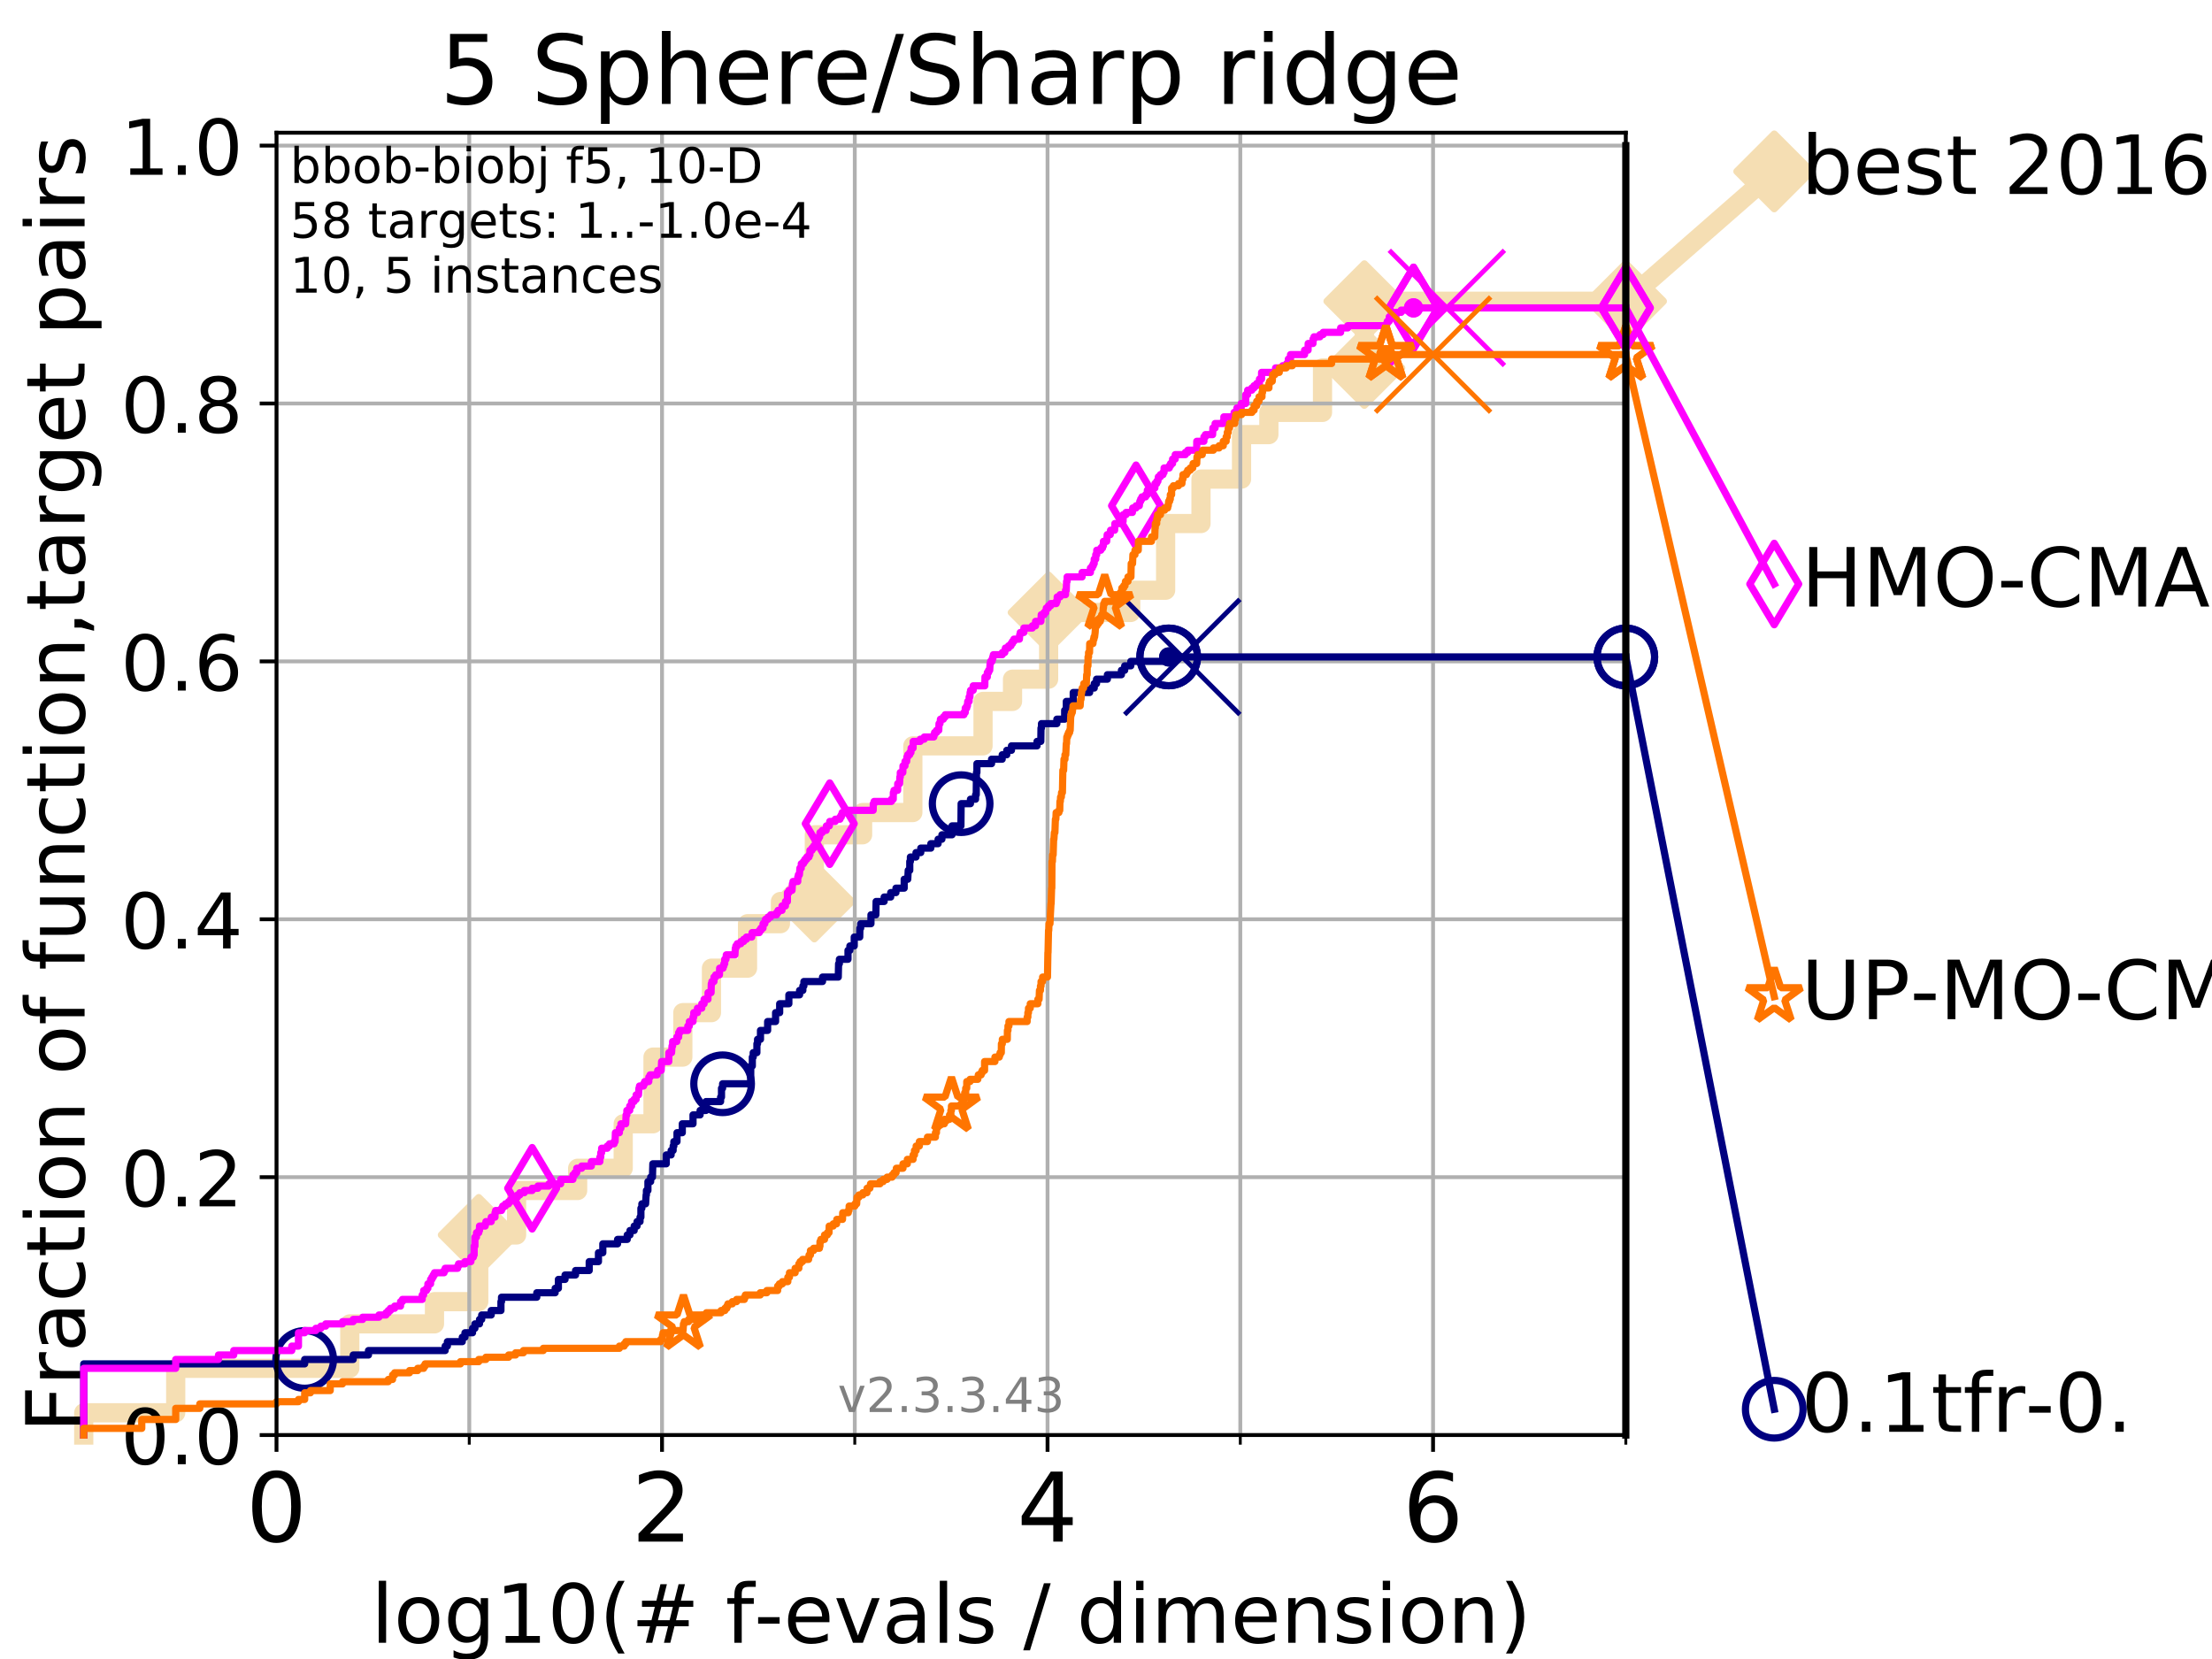 <?xml version="1.0" encoding="utf-8" standalone="no"?>
<!DOCTYPE svg PUBLIC "-//W3C//DTD SVG 1.1//EN"
  "http://www.w3.org/Graphics/SVG/1.1/DTD/svg11.dtd">
<!-- Created with matplotlib (https://matplotlib.org/) -->
<svg height="345.6pt" version="1.1" viewBox="0 0 460.8 345.6" width="460.8pt" xmlns="http://www.w3.org/2000/svg" xmlns:xlink="http://www.w3.org/1999/xlink">
 <defs>
  <style type="text/css">
*{stroke-linecap:butt;stroke-linejoin:round;}
  </style>
 </defs>
 <g id="figure_1">
  <g id="patch_1">
   <path d="M 0 345.6 
L 460.8 345.6 
L 460.8 0 
L 0 0 
z
" style="fill:#ffffff;"/>
  </g>
  <g id="axes_1">
   <g id="patch_2">
    <path d="M 57.6 298.944 
L 338.688 298.944 
L 338.688 27.648 
L 57.6 27.648 
z
" style="fill:#ffffff;"/>
   </g>
   <g id="line2d_1">
    <path d="M 17.445 298.944 
L 17.445 294.313 
L 36.604 294.313 
L 36.604 285.05 
L 72.868 285.05 
L 72.868 275.788 
L 90.509 275.788 
L 90.509 271.157 
L 99.732 271.157 
L 99.732 257.263 
L 107.614 257.263 
L 107.614 248.001 
L 120.335 248.001 
L 120.335 243.37 
L 129.826 243.37 
L 129.826 234.107 
L 136.035 234.107 
L 136.035 220.214 
L 142.243 220.214 
L 142.243 210.951 
L 148.21 210.951 
L 148.21 201.689 
L 155.723 201.689 
L 155.723 192.426 
L 162.581 192.426 
L 162.581 187.795 
L 169.645 187.795 
L 169.645 173.901 
L 179.694 173.901 
L 179.694 169.27 
L 190.162 169.27 
L 190.162 155.377 
L 204.783 155.377 
L 204.783 146.114 
L 210.927 146.114 
L 210.927 141.483 
L 218.447 141.483 
L 218.447 127.589 
L 235.55 127.589 
L 235.55 122.958 
L 242.822 122.958 
L 242.822 109.065 
L 250.189 109.065 
L 250.189 99.802 
L 258.635 99.802 
L 258.635 90.54 
L 264.327 90.54 
L 264.327 85.909 
L 275.503 85.909 
L 275.503 76.646 
L 284.223 76.646 
L 284.223 62.753 
L 338.688 62.753 
" style="fill:none;stroke:#f5deb3;stroke-linecap:square;stroke-width:4;"/>
   </g>
   <g id="line2d_2">
    <defs>
     <path d="M 0 7.778 
L 7.778 0 
L 0 -7.778 
L -7.778 0 
z
" id="m40f190826f" style="stroke:#f5deb3;stroke-linejoin:miter;stroke-width:1.5;"/>
    </defs>
    <g>
     <use style="fill:#f5deb3;stroke:#f5deb3;stroke-linejoin:miter;stroke-width:1.5;" x="99.732" xlink:href="#m40f190826f" y="257.263"/>
     <use style="fill:#f5deb3;stroke:#f5deb3;stroke-linejoin:miter;stroke-width:1.5;" x="169.645" xlink:href="#m40f190826f" y="187.795"/>
     <use style="fill:#f5deb3;stroke:#f5deb3;stroke-linejoin:miter;stroke-width:1.5;" x="218.447" xlink:href="#m40f190826f" y="127.589"/>
     <use style="fill:#f5deb3;stroke:#f5deb3;stroke-linejoin:miter;stroke-width:1.5;" x="284.223" xlink:href="#m40f190826f" y="76.646"/>
     <use style="fill:#f5deb3;stroke:#f5deb3;stroke-linejoin:miter;stroke-width:1.5;" x="284.223" xlink:href="#m40f190826f" y="62.753"/>
     <use style="fill:#f5deb3;stroke:#f5deb3;stroke-linejoin:miter;stroke-width:1.5;" x="338.688" xlink:href="#m40f190826f" y="62.753"/>
    </g>
   </g>
   <g id="line2d_3">
    <path style="fill:none;stroke:#f5deb3;stroke-linecap:square;stroke-width:4;"/>
    <g/>
   </g>
   <g id="line2d_4">
    <path d="M 338.688 62.753 
L 369.608 35.706 
" style="fill:none;stroke:#f5deb3;stroke-linecap:square;stroke-width:4;"/>
    <g>
     <use style="fill:#f5deb3;stroke:#f5deb3;stroke-linejoin:miter;stroke-width:1.5;" x="338.688" xlink:href="#m40f190826f" y="62.753"/>
     <use style="fill:#f5deb3;stroke:#f5deb3;stroke-linejoin:miter;stroke-width:1.5;" x="369.608" xlink:href="#m40f190826f" y="35.706"/>
    </g>
   </g>
   <g id="matplotlib.axis_1">
    <g id="xtick_1">
     <g id="line2d_5">
      <path clip-path="url(#pa7eee2aca9)" d="M 57.6 298.944 
L 57.6 27.648 
" style="fill:none;stroke:#b0b0b0;stroke-linecap:square;stroke-width:0.8;"/>
     </g>
     <g id="line2d_6">
      <defs>
       <path d="M 0 0 
L 0 3.5 
" id="m184aa754e7" style="stroke:#000000;stroke-width:0.8;"/>
      </defs>
      <g>
       <use style="stroke:#000000;stroke-width:0.8;" x="57.6" xlink:href="#m184aa754e7" y="298.944"/>
      </g>
     </g>
     <g id="text_1">
      <!-- 0 -->
      <defs>
       <path d="M 31.781 66.406 
Q 24.172 66.406 20.328 58.906 
Q 16.5 51.422 16.5 36.375 
Q 16.5 21.391 20.328 13.891 
Q 24.172 6.391 31.781 6.391 
Q 39.453 6.391 43.281 13.891 
Q 47.125 21.391 47.125 36.375 
Q 47.125 51.422 43.281 58.906 
Q 39.453 66.406 31.781 66.406 
z
M 31.781 74.219 
Q 44.047 74.219 50.516 64.516 
Q 56.984 54.828 56.984 36.375 
Q 56.984 17.969 50.516 8.266 
Q 44.047 -1.422 31.781 -1.422 
Q 19.531 -1.422 13.062 8.266 
Q 6.594 17.969 6.594 36.375 
Q 6.594 54.828 13.062 64.516 
Q 19.531 74.219 31.781 74.219 
z
" id="DejaVuSans-48"/>
      </defs>
      <g transform="translate(51.237 321.141)scale(0.2 -0.2)">
       <use xlink:href="#DejaVuSans-48"/>
      </g>
     </g>
    </g>
    <g id="xtick_2">
     <g id="line2d_7">
      <path clip-path="url(#pa7eee2aca9)" d="M 137.911 298.944 
L 137.911 27.648 
" style="fill:none;stroke:#b0b0b0;stroke-linecap:square;stroke-width:0.8;"/>
     </g>
     <g id="line2d_8">
      <g>
       <use style="stroke:#000000;stroke-width:0.8;" x="137.911" xlink:href="#m184aa754e7" y="298.944"/>
      </g>
     </g>
     <g id="text_2">
      <!-- 2 -->
      <defs>
       <path d="M 19.188 8.297 
L 53.609 8.297 
L 53.609 0 
L 7.328 0 
L 7.328 8.297 
Q 12.938 14.109 22.625 23.891 
Q 32.328 33.688 34.812 36.531 
Q 39.547 41.844 41.422 45.531 
Q 43.312 49.219 43.312 52.781 
Q 43.312 58.594 39.234 62.25 
Q 35.156 65.922 28.609 65.922 
Q 23.969 65.922 18.812 64.312 
Q 13.672 62.703 7.812 59.422 
L 7.812 69.391 
Q 13.766 71.781 18.938 73 
Q 24.125 74.219 28.422 74.219 
Q 39.75 74.219 46.484 68.547 
Q 53.219 62.891 53.219 53.422 
Q 53.219 48.922 51.531 44.891 
Q 49.859 40.875 45.406 35.406 
Q 44.188 33.984 37.641 27.219 
Q 31.109 20.453 19.188 8.297 
z
" id="DejaVuSans-50"/>
      </defs>
      <g transform="translate(131.548 321.141)scale(0.2 -0.2)">
       <use xlink:href="#DejaVuSans-50"/>
      </g>
     </g>
    </g>
    <g id="xtick_3">
     <g id="line2d_9">
      <path clip-path="url(#pa7eee2aca9)" d="M 218.222 298.944 
L 218.222 27.648 
" style="fill:none;stroke:#b0b0b0;stroke-linecap:square;stroke-width:0.8;"/>
     </g>
     <g id="line2d_10">
      <g>
       <use style="stroke:#000000;stroke-width:0.8;" x="218.222" xlink:href="#m184aa754e7" y="298.944"/>
      </g>
     </g>
     <g id="text_3">
      <!-- 4 -->
      <defs>
       <path d="M 37.797 64.312 
L 12.891 25.391 
L 37.797 25.391 
z
M 35.203 72.906 
L 47.609 72.906 
L 47.609 25.391 
L 58.016 25.391 
L 58.016 17.188 
L 47.609 17.188 
L 47.609 0 
L 37.797 0 
L 37.797 17.188 
L 4.891 17.188 
L 4.891 26.703 
z
" id="DejaVuSans-52"/>
      </defs>
      <g transform="translate(211.859 321.141)scale(0.2 -0.2)">
       <use xlink:href="#DejaVuSans-52"/>
      </g>
     </g>
    </g>
    <g id="xtick_4">
     <g id="line2d_11">
      <path clip-path="url(#pa7eee2aca9)" d="M 298.533 298.944 
L 298.533 27.648 
" style="fill:none;stroke:#b0b0b0;stroke-linecap:square;stroke-width:0.8;"/>
     </g>
     <g id="line2d_12">
      <g>
       <use style="stroke:#000000;stroke-width:0.8;" x="298.533" xlink:href="#m184aa754e7" y="298.944"/>
      </g>
     </g>
     <g id="text_4">
      <!-- 6 -->
      <defs>
       <path d="M 33.016 40.375 
Q 26.375 40.375 22.484 35.828 
Q 18.609 31.297 18.609 23.391 
Q 18.609 15.531 22.484 10.953 
Q 26.375 6.391 33.016 6.391 
Q 39.656 6.391 43.531 10.953 
Q 47.406 15.531 47.406 23.391 
Q 47.406 31.297 43.531 35.828 
Q 39.656 40.375 33.016 40.375 
z
M 52.594 71.297 
L 52.594 62.312 
Q 48.875 64.062 45.094 64.984 
Q 41.312 65.922 37.594 65.922 
Q 27.828 65.922 22.672 59.328 
Q 17.531 52.734 16.797 39.406 
Q 19.672 43.656 24.016 45.922 
Q 28.375 48.188 33.594 48.188 
Q 44.578 48.188 50.953 41.516 
Q 57.328 34.859 57.328 23.391 
Q 57.328 12.156 50.688 5.359 
Q 44.047 -1.422 33.016 -1.422 
Q 20.359 -1.422 13.672 8.266 
Q 6.984 17.969 6.984 36.375 
Q 6.984 53.656 15.188 63.938 
Q 23.391 74.219 37.203 74.219 
Q 40.922 74.219 44.703 73.484 
Q 48.484 72.75 52.594 71.297 
z
" id="DejaVuSans-54"/>
      </defs>
      <g transform="translate(292.17 321.141)scale(0.2 -0.2)">
       <use xlink:href="#DejaVuSans-54"/>
      </g>
     </g>
    </g>
    <g id="xtick_5">
     <g id="line2d_13">
      <path clip-path="url(#pa7eee2aca9)" d="M 97.755 298.944 
L 97.755 27.648 
" style="fill:none;stroke:#b0b0b0;stroke-linecap:square;stroke-width:0.8;"/>
     </g>
     <g id="line2d_14">
      <defs>
       <path d="M 0 0 
L 0 2 
" id="me2fe69f461" style="stroke:#000000;stroke-width:0.6;"/>
      </defs>
      <g>
       <use style="stroke:#000000;stroke-width:0.6;" x="97.755" xlink:href="#me2fe69f461" y="298.944"/>
      </g>
     </g>
    </g>
    <g id="xtick_6">
     <g id="line2d_15">
      <path clip-path="url(#pa7eee2aca9)" d="M 178.066 298.944 
L 178.066 27.648 
" style="fill:none;stroke:#b0b0b0;stroke-linecap:square;stroke-width:0.8;"/>
     </g>
     <g id="line2d_16">
      <g>
       <use style="stroke:#000000;stroke-width:0.6;" x="178.066" xlink:href="#me2fe69f461" y="298.944"/>
      </g>
     </g>
    </g>
    <g id="xtick_7">
     <g id="line2d_17">
      <path clip-path="url(#pa7eee2aca9)" d="M 258.377 298.944 
L 258.377 27.648 
" style="fill:none;stroke:#b0b0b0;stroke-linecap:square;stroke-width:0.8;"/>
     </g>
     <g id="line2d_18">
      <g>
       <use style="stroke:#000000;stroke-width:0.6;" x="258.377" xlink:href="#me2fe69f461" y="298.944"/>
      </g>
     </g>
    </g>
    <g id="xtick_8">
     <g id="line2d_19">
      <path clip-path="url(#pa7eee2aca9)" d="M 338.688 298.944 
L 338.688 27.648 
" style="fill:none;stroke:#b0b0b0;stroke-linecap:square;stroke-width:0.8;"/>
     </g>
     <g id="line2d_20">
      <g>
       <use style="stroke:#000000;stroke-width:0.6;" x="338.688" xlink:href="#me2fe69f461" y="298.944"/>
      </g>
     </g>
    </g>
    <g id="text_5">
     <!-- log10(# f-evals / dimension) -->
     <defs>
      <path d="M 9.422 75.984 
L 18.406 75.984 
L 18.406 0 
L 9.422 0 
z
" id="DejaVuSans-108"/>
      <path d="M 30.609 48.391 
Q 23.391 48.391 19.188 42.75 
Q 14.984 37.109 14.984 27.297 
Q 14.984 17.484 19.156 11.844 
Q 23.344 6.203 30.609 6.203 
Q 37.797 6.203 41.984 11.859 
Q 46.188 17.531 46.188 27.297 
Q 46.188 37.016 41.984 42.703 
Q 37.797 48.391 30.609 48.391 
z
M 30.609 56 
Q 42.328 56 49.016 48.375 
Q 55.719 40.766 55.719 27.297 
Q 55.719 13.875 49.016 6.219 
Q 42.328 -1.422 30.609 -1.422 
Q 18.844 -1.422 12.172 6.219 
Q 5.516 13.875 5.516 27.297 
Q 5.516 40.766 12.172 48.375 
Q 18.844 56 30.609 56 
z
" id="DejaVuSans-111"/>
      <path d="M 45.406 27.984 
Q 45.406 37.75 41.375 43.109 
Q 37.359 48.484 30.078 48.484 
Q 22.859 48.484 18.828 43.109 
Q 14.797 37.75 14.797 27.984 
Q 14.797 18.266 18.828 12.891 
Q 22.859 7.516 30.078 7.516 
Q 37.359 7.516 41.375 12.891 
Q 45.406 18.266 45.406 27.984 
z
M 54.391 6.781 
Q 54.391 -7.172 48.188 -13.984 
Q 42 -20.797 29.203 -20.797 
Q 24.469 -20.797 20.266 -20.094 
Q 16.062 -19.391 12.109 -17.922 
L 12.109 -9.188 
Q 16.062 -11.328 19.922 -12.344 
Q 23.781 -13.375 27.781 -13.375 
Q 36.625 -13.375 41.016 -8.766 
Q 45.406 -4.156 45.406 5.172 
L 45.406 9.625 
Q 42.625 4.781 38.281 2.391 
Q 33.938 0 27.875 0 
Q 17.828 0 11.672 7.656 
Q 5.516 15.328 5.516 27.984 
Q 5.516 40.672 11.672 48.328 
Q 17.828 56 27.875 56 
Q 33.938 56 38.281 53.609 
Q 42.625 51.219 45.406 46.391 
L 45.406 54.688 
L 54.391 54.688 
z
" id="DejaVuSans-103"/>
      <path d="M 12.406 8.297 
L 28.516 8.297 
L 28.516 63.922 
L 10.984 60.406 
L 10.984 69.391 
L 28.422 72.906 
L 38.281 72.906 
L 38.281 8.297 
L 54.391 8.297 
L 54.391 0 
L 12.406 0 
z
" id="DejaVuSans-49"/>
      <path d="M 31 75.875 
Q 24.469 64.656 21.281 53.656 
Q 18.109 42.672 18.109 31.391 
Q 18.109 20.125 21.312 9.062 
Q 24.516 -2 31 -13.188 
L 23.188 -13.188 
Q 15.875 -1.703 12.234 9.375 
Q 8.594 20.453 8.594 31.391 
Q 8.594 42.281 12.203 53.312 
Q 15.828 64.359 23.188 75.875 
z
" id="DejaVuSans-40"/>
      <path d="M 51.125 44 
L 36.922 44 
L 32.812 27.688 
L 47.125 27.688 
z
M 43.797 71.781 
L 38.719 51.516 
L 52.984 51.516 
L 58.109 71.781 
L 65.922 71.781 
L 60.891 51.516 
L 76.125 51.516 
L 76.125 44 
L 58.984 44 
L 54.984 27.688 
L 70.516 27.688 
L 70.516 20.219 
L 53.078 20.219 
L 48 0 
L 40.188 0 
L 45.219 20.219 
L 30.906 20.219 
L 25.875 0 
L 18.016 0 
L 23.094 20.219 
L 7.719 20.219 
L 7.719 27.688 
L 24.906 27.688 
L 29 44 
L 13.281 44 
L 13.281 51.516 
L 30.906 51.516 
L 35.891 71.781 
z
" id="DejaVuSans-35"/>
      <path id="DejaVuSans-32"/>
      <path d="M 37.109 75.984 
L 37.109 68.5 
L 28.516 68.5 
Q 23.688 68.5 21.797 66.547 
Q 19.922 64.594 19.922 59.516 
L 19.922 54.688 
L 34.719 54.688 
L 34.719 47.703 
L 19.922 47.703 
L 19.922 0 
L 10.891 0 
L 10.891 47.703 
L 2.297 47.703 
L 2.297 54.688 
L 10.891 54.688 
L 10.891 58.5 
Q 10.891 67.625 15.141 71.797 
Q 19.391 75.984 28.609 75.984 
z
" id="DejaVuSans-102"/>
      <path d="M 4.891 31.391 
L 31.203 31.391 
L 31.203 23.391 
L 4.891 23.391 
z
" id="DejaVuSans-45"/>
      <path d="M 56.203 29.594 
L 56.203 25.203 
L 14.891 25.203 
Q 15.484 15.922 20.484 11.062 
Q 25.484 6.203 34.422 6.203 
Q 39.594 6.203 44.453 7.469 
Q 49.312 8.734 54.109 11.281 
L 54.109 2.781 
Q 49.266 0.734 44.188 -0.344 
Q 39.109 -1.422 33.891 -1.422 
Q 20.797 -1.422 13.156 6.188 
Q 5.516 13.812 5.516 26.812 
Q 5.516 40.234 12.766 48.109 
Q 20.016 56 32.328 56 
Q 43.359 56 49.781 48.891 
Q 56.203 41.797 56.203 29.594 
z
M 47.219 32.234 
Q 47.125 39.594 43.094 43.984 
Q 39.062 48.391 32.422 48.391 
Q 24.906 48.391 20.391 44.141 
Q 15.875 39.891 15.188 32.172 
z
" id="DejaVuSans-101"/>
      <path d="M 2.984 54.688 
L 12.5 54.688 
L 29.594 8.797 
L 46.688 54.688 
L 56.203 54.688 
L 35.688 0 
L 23.484 0 
z
" id="DejaVuSans-118"/>
      <path d="M 34.281 27.484 
Q 23.391 27.484 19.188 25 
Q 14.984 22.516 14.984 16.5 
Q 14.984 11.719 18.141 8.906 
Q 21.297 6.109 26.703 6.109 
Q 34.188 6.109 38.703 11.406 
Q 43.219 16.703 43.219 25.484 
L 43.219 27.484 
z
M 52.203 31.203 
L 52.203 0 
L 43.219 0 
L 43.219 8.297 
Q 40.141 3.328 35.547 0.953 
Q 30.953 -1.422 24.312 -1.422 
Q 15.922 -1.422 10.953 3.297 
Q 6 8.016 6 15.922 
Q 6 25.141 12.172 29.828 
Q 18.359 34.516 30.609 34.516 
L 43.219 34.516 
L 43.219 35.406 
Q 43.219 41.609 39.141 45 
Q 35.062 48.391 27.688 48.391 
Q 23 48.391 18.547 47.266 
Q 14.109 46.141 10.016 43.891 
L 10.016 52.203 
Q 14.938 54.109 19.578 55.047 
Q 24.219 56 28.609 56 
Q 40.484 56 46.344 49.844 
Q 52.203 43.703 52.203 31.203 
z
" id="DejaVuSans-97"/>
      <path d="M 44.281 53.078 
L 44.281 44.578 
Q 40.484 46.531 36.375 47.5 
Q 32.281 48.484 27.875 48.484 
Q 21.188 48.484 17.844 46.438 
Q 14.5 44.391 14.5 40.281 
Q 14.5 37.156 16.891 35.375 
Q 19.281 33.594 26.516 31.984 
L 29.594 31.297 
Q 39.156 29.25 43.188 25.516 
Q 47.219 21.781 47.219 15.094 
Q 47.219 7.469 41.188 3.016 
Q 35.156 -1.422 24.609 -1.422 
Q 20.219 -1.422 15.453 -0.562 
Q 10.688 0.297 5.422 2 
L 5.422 11.281 
Q 10.406 8.688 15.234 7.391 
Q 20.062 6.109 24.812 6.109 
Q 31.156 6.109 34.562 8.281 
Q 37.984 10.453 37.984 14.406 
Q 37.984 18.062 35.516 20.016 
Q 33.062 21.969 24.703 23.781 
L 21.578 24.516 
Q 13.234 26.266 9.516 29.906 
Q 5.812 33.547 5.812 39.891 
Q 5.812 47.609 11.281 51.797 
Q 16.75 56 26.812 56 
Q 31.781 56 36.172 55.266 
Q 40.578 54.547 44.281 53.078 
z
" id="DejaVuSans-115"/>
      <path d="M 25.391 72.906 
L 33.688 72.906 
L 8.297 -9.281 
L 0 -9.281 
z
" id="DejaVuSans-47"/>
      <path d="M 45.406 46.391 
L 45.406 75.984 
L 54.391 75.984 
L 54.391 0 
L 45.406 0 
L 45.406 8.203 
Q 42.578 3.328 38.25 0.953 
Q 33.938 -1.422 27.875 -1.422 
Q 17.969 -1.422 11.734 6.484 
Q 5.516 14.406 5.516 27.297 
Q 5.516 40.188 11.734 48.094 
Q 17.969 56 27.875 56 
Q 33.938 56 38.25 53.625 
Q 42.578 51.266 45.406 46.391 
z
M 14.797 27.297 
Q 14.797 17.391 18.875 11.75 
Q 22.953 6.109 30.078 6.109 
Q 37.203 6.109 41.297 11.75 
Q 45.406 17.391 45.406 27.297 
Q 45.406 37.203 41.297 42.844 
Q 37.203 48.484 30.078 48.484 
Q 22.953 48.484 18.875 42.844 
Q 14.797 37.203 14.797 27.297 
z
" id="DejaVuSans-100"/>
      <path d="M 9.422 54.688 
L 18.406 54.688 
L 18.406 0 
L 9.422 0 
z
M 9.422 75.984 
L 18.406 75.984 
L 18.406 64.594 
L 9.422 64.594 
z
" id="DejaVuSans-105"/>
      <path d="M 52 44.188 
Q 55.375 50.25 60.062 53.125 
Q 64.75 56 71.094 56 
Q 79.641 56 84.281 50.016 
Q 88.922 44.047 88.922 33.016 
L 88.922 0 
L 79.891 0 
L 79.891 32.719 
Q 79.891 40.578 77.094 44.375 
Q 74.312 48.188 68.609 48.188 
Q 61.625 48.188 57.562 43.547 
Q 53.516 38.922 53.516 30.906 
L 53.516 0 
L 44.484 0 
L 44.484 32.719 
Q 44.484 40.625 41.703 44.406 
Q 38.922 48.188 33.109 48.188 
Q 26.219 48.188 22.156 43.531 
Q 18.109 38.875 18.109 30.906 
L 18.109 0 
L 9.078 0 
L 9.078 54.688 
L 18.109 54.688 
L 18.109 46.188 
Q 21.188 51.219 25.484 53.609 
Q 29.781 56 35.688 56 
Q 41.656 56 45.828 52.969 
Q 50 49.953 52 44.188 
z
" id="DejaVuSans-109"/>
      <path d="M 54.891 33.016 
L 54.891 0 
L 45.906 0 
L 45.906 32.719 
Q 45.906 40.484 42.875 44.328 
Q 39.844 48.188 33.797 48.188 
Q 26.516 48.188 22.312 43.547 
Q 18.109 38.922 18.109 30.906 
L 18.109 0 
L 9.078 0 
L 9.078 54.688 
L 18.109 54.688 
L 18.109 46.188 
Q 21.344 51.125 25.703 53.562 
Q 30.078 56 35.797 56 
Q 45.219 56 50.047 50.172 
Q 54.891 44.344 54.891 33.016 
z
" id="DejaVuSans-110"/>
      <path d="M 8.016 75.875 
L 15.828 75.875 
Q 23.141 64.359 26.781 53.312 
Q 30.422 42.281 30.422 31.391 
Q 30.422 20.453 26.781 9.375 
Q 23.141 -1.703 15.828 -13.188 
L 8.016 -13.188 
Q 14.5 -2 17.703 9.062 
Q 20.906 20.125 20.906 31.391 
Q 20.906 42.672 17.703 53.656 
Q 14.5 64.656 8.016 75.875 
z
" id="DejaVuSans-41"/>
     </defs>
     <g transform="translate(77.303 342.218)scale(0.17 -0.17)">
      <use xlink:href="#DejaVuSans-108"/>
      <use x="27.783" xlink:href="#DejaVuSans-111"/>
      <use x="88.965" xlink:href="#DejaVuSans-103"/>
      <use x="152.441" xlink:href="#DejaVuSans-49"/>
      <use x="216.064" xlink:href="#DejaVuSans-48"/>
      <use x="279.688" xlink:href="#DejaVuSans-40"/>
      <use x="318.701" xlink:href="#DejaVuSans-35"/>
      <use x="402.49" xlink:href="#DejaVuSans-32"/>
      <use x="434.277" xlink:href="#DejaVuSans-102"/>
      <use x="469.404" xlink:href="#DejaVuSans-45"/>
      <use x="505.488" xlink:href="#DejaVuSans-101"/>
      <use x="567.012" xlink:href="#DejaVuSans-118"/>
      <use x="626.191" xlink:href="#DejaVuSans-97"/>
      <use x="687.471" xlink:href="#DejaVuSans-108"/>
      <use x="715.254" xlink:href="#DejaVuSans-115"/>
      <use x="767.354" xlink:href="#DejaVuSans-32"/>
      <use x="799.141" xlink:href="#DejaVuSans-47"/>
      <use x="832.832" xlink:href="#DejaVuSans-32"/>
      <use x="864.619" xlink:href="#DejaVuSans-100"/>
      <use x="928.096" xlink:href="#DejaVuSans-105"/>
      <use x="955.879" xlink:href="#DejaVuSans-109"/>
      <use x="1053.291" xlink:href="#DejaVuSans-101"/>
      <use x="1114.814" xlink:href="#DejaVuSans-110"/>
      <use x="1178.193" xlink:href="#DejaVuSans-115"/>
      <use x="1230.293" xlink:href="#DejaVuSans-105"/>
      <use x="1258.076" xlink:href="#DejaVuSans-111"/>
      <use x="1319.258" xlink:href="#DejaVuSans-110"/>
      <use x="1382.637" xlink:href="#DejaVuSans-41"/>
     </g>
    </g>
   </g>
   <g id="matplotlib.axis_2">
    <g id="ytick_1">
     <g id="line2d_21">
      <path clip-path="url(#pa7eee2aca9)" d="M 57.6 298.944 
L 338.688 298.944 
" style="fill:none;stroke:#b0b0b0;stroke-linecap:square;stroke-width:0.8;"/>
     </g>
     <g id="line2d_22">
      <defs>
       <path d="M 0 0 
L -3.5 0 
" id="ma8ff977239" style="stroke:#000000;stroke-width:0.8;"/>
      </defs>
      <g>
       <use style="stroke:#000000;stroke-width:0.8;" x="57.6" xlink:href="#ma8ff977239" y="298.944"/>
      </g>
     </g>
     <g id="text_6">
      <!-- 0.0 -->
      <defs>
       <path d="M 10.688 12.406 
L 21 12.406 
L 21 0 
L 10.688 0 
z
" id="DejaVuSans-46"/>
      </defs>
      <g transform="translate(25.155 305.023)scale(0.16 -0.16)">
       <use xlink:href="#DejaVuSans-48"/>
       <use x="63.623" xlink:href="#DejaVuSans-46"/>
       <use x="95.41" xlink:href="#DejaVuSans-48"/>
      </g>
     </g>
    </g>
    <g id="ytick_2">
     <g id="line2d_23">
      <path clip-path="url(#pa7eee2aca9)" d="M 57.6 245.222 
L 338.688 245.222 
" style="fill:none;stroke:#b0b0b0;stroke-linecap:square;stroke-width:0.8;"/>
     </g>
     <g id="line2d_24">
      <g>
       <use style="stroke:#000000;stroke-width:0.8;" x="57.6" xlink:href="#ma8ff977239" y="245.222"/>
      </g>
     </g>
     <g id="text_7">
      <!-- 0.2 -->
      <g transform="translate(25.155 251.301)scale(0.16 -0.16)">
       <use xlink:href="#DejaVuSans-48"/>
       <use x="63.623" xlink:href="#DejaVuSans-46"/>
       <use x="95.41" xlink:href="#DejaVuSans-50"/>
      </g>
     </g>
    </g>
    <g id="ytick_3">
     <g id="line2d_25">
      <path clip-path="url(#pa7eee2aca9)" d="M 57.6 191.5 
L 338.688 191.5 
" style="fill:none;stroke:#b0b0b0;stroke-linecap:square;stroke-width:0.8;"/>
     </g>
     <g id="line2d_26">
      <g>
       <use style="stroke:#000000;stroke-width:0.8;" x="57.6" xlink:href="#ma8ff977239" y="191.5"/>
      </g>
     </g>
     <g id="text_8">
      <!-- 0.4 -->
      <g transform="translate(25.155 197.579)scale(0.16 -0.16)">
       <use xlink:href="#DejaVuSans-48"/>
       <use x="63.623" xlink:href="#DejaVuSans-46"/>
       <use x="95.41" xlink:href="#DejaVuSans-52"/>
      </g>
     </g>
    </g>
    <g id="ytick_4">
     <g id="line2d_27">
      <path clip-path="url(#pa7eee2aca9)" d="M 57.6 137.778 
L 338.688 137.778 
" style="fill:none;stroke:#b0b0b0;stroke-linecap:square;stroke-width:0.8;"/>
     </g>
     <g id="line2d_28">
      <g>
       <use style="stroke:#000000;stroke-width:0.8;" x="57.6" xlink:href="#ma8ff977239" y="137.778"/>
      </g>
     </g>
     <g id="text_9">
      <!-- 0.6 -->
      <g transform="translate(25.155 143.857)scale(0.16 -0.16)">
       <use xlink:href="#DejaVuSans-48"/>
       <use x="63.623" xlink:href="#DejaVuSans-46"/>
       <use x="95.41" xlink:href="#DejaVuSans-54"/>
      </g>
     </g>
    </g>
    <g id="ytick_5">
     <g id="line2d_29">
      <path clip-path="url(#pa7eee2aca9)" d="M 57.6 84.056 
L 338.688 84.056 
" style="fill:none;stroke:#b0b0b0;stroke-linecap:square;stroke-width:0.8;"/>
     </g>
     <g id="line2d_30">
      <g>
       <use style="stroke:#000000;stroke-width:0.8;" x="57.6" xlink:href="#ma8ff977239" y="84.056"/>
      </g>
     </g>
     <g id="text_10">
      <!-- 0.8 -->
      <defs>
       <path d="M 31.781 34.625 
Q 24.75 34.625 20.719 30.859 
Q 16.703 27.094 16.703 20.516 
Q 16.703 13.922 20.719 10.156 
Q 24.75 6.391 31.781 6.391 
Q 38.812 6.391 42.859 10.172 
Q 46.922 13.969 46.922 20.516 
Q 46.922 27.094 42.891 30.859 
Q 38.875 34.625 31.781 34.625 
z
M 21.922 38.812 
Q 15.578 40.375 12.031 44.719 
Q 8.5 49.078 8.5 55.328 
Q 8.5 64.062 14.719 69.141 
Q 20.953 74.219 31.781 74.219 
Q 42.672 74.219 48.875 69.141 
Q 55.078 64.062 55.078 55.328 
Q 55.078 49.078 51.531 44.719 
Q 48 40.375 41.703 38.812 
Q 48.828 37.156 52.797 32.312 
Q 56.781 27.484 56.781 20.516 
Q 56.781 9.906 50.312 4.234 
Q 43.844 -1.422 31.781 -1.422 
Q 19.734 -1.422 13.25 4.234 
Q 6.781 9.906 6.781 20.516 
Q 6.781 27.484 10.781 32.312 
Q 14.797 37.156 21.922 38.812 
z
M 18.312 54.391 
Q 18.312 48.734 21.844 45.562 
Q 25.391 42.391 31.781 42.391 
Q 38.141 42.391 41.719 45.562 
Q 45.312 48.734 45.312 54.391 
Q 45.312 60.062 41.719 63.234 
Q 38.141 66.406 31.781 66.406 
Q 25.391 66.406 21.844 63.234 
Q 18.312 60.062 18.312 54.391 
z
" id="DejaVuSans-56"/>
      </defs>
      <g transform="translate(25.155 90.135)scale(0.16 -0.16)">
       <use xlink:href="#DejaVuSans-48"/>
       <use x="63.623" xlink:href="#DejaVuSans-46"/>
       <use x="95.41" xlink:href="#DejaVuSans-56"/>
      </g>
     </g>
    </g>
    <g id="ytick_6">
     <g id="line2d_31">
      <path clip-path="url(#pa7eee2aca9)" d="M 57.6 30.334 
L 338.688 30.334 
" style="fill:none;stroke:#b0b0b0;stroke-linecap:square;stroke-width:0.8;"/>
     </g>
     <g id="line2d_32">
      <g>
       <use style="stroke:#000000;stroke-width:0.8;" x="57.6" xlink:href="#ma8ff977239" y="30.334"/>
      </g>
     </g>
     <g id="text_11">
      <!-- 1.0 -->
      <g transform="translate(25.155 36.413)scale(0.16 -0.16)">
       <use xlink:href="#DejaVuSans-49"/>
       <use x="63.623" xlink:href="#DejaVuSans-46"/>
       <use x="95.41" xlink:href="#DejaVuSans-48"/>
      </g>
     </g>
    </g>
    <g id="text_12">
     <!-- Fraction of function,target pairs -->
     <defs>
      <path d="M 9.812 72.906 
L 51.703 72.906 
L 51.703 64.594 
L 19.672 64.594 
L 19.672 43.109 
L 48.578 43.109 
L 48.578 34.812 
L 19.672 34.812 
L 19.672 0 
L 9.812 0 
z
" id="DejaVuSans-70"/>
      <path d="M 41.109 46.297 
Q 39.594 47.172 37.812 47.578 
Q 36.031 48 33.891 48 
Q 26.266 48 22.188 43.047 
Q 18.109 38.094 18.109 28.812 
L 18.109 0 
L 9.078 0 
L 9.078 54.688 
L 18.109 54.688 
L 18.109 46.188 
Q 20.953 51.172 25.484 53.578 
Q 30.031 56 36.531 56 
Q 37.453 56 38.578 55.875 
Q 39.703 55.766 41.062 55.516 
z
" id="DejaVuSans-114"/>
      <path d="M 48.781 52.594 
L 48.781 44.188 
Q 44.969 46.297 41.141 47.344 
Q 37.312 48.391 33.406 48.391 
Q 24.656 48.391 19.812 42.844 
Q 14.984 37.312 14.984 27.297 
Q 14.984 17.281 19.812 11.734 
Q 24.656 6.203 33.406 6.203 
Q 37.312 6.203 41.141 7.25 
Q 44.969 8.297 48.781 10.406 
L 48.781 2.094 
Q 45.016 0.344 40.984 -0.531 
Q 36.969 -1.422 32.422 -1.422 
Q 20.062 -1.422 12.781 6.344 
Q 5.516 14.109 5.516 27.297 
Q 5.516 40.672 12.859 48.328 
Q 20.219 56 33.016 56 
Q 37.156 56 41.109 55.141 
Q 45.062 54.297 48.781 52.594 
z
" id="DejaVuSans-99"/>
      <path d="M 18.312 70.219 
L 18.312 54.688 
L 36.812 54.688 
L 36.812 47.703 
L 18.312 47.703 
L 18.312 18.016 
Q 18.312 11.328 20.141 9.422 
Q 21.969 7.516 27.594 7.516 
L 36.812 7.516 
L 36.812 0 
L 27.594 0 
Q 17.188 0 13.234 3.875 
Q 9.281 7.766 9.281 18.016 
L 9.281 47.703 
L 2.688 47.703 
L 2.688 54.688 
L 9.281 54.688 
L 9.281 70.219 
z
" id="DejaVuSans-116"/>
      <path d="M 8.5 21.578 
L 8.5 54.688 
L 17.484 54.688 
L 17.484 21.922 
Q 17.484 14.156 20.5 10.266 
Q 23.531 6.391 29.594 6.391 
Q 36.859 6.391 41.078 11.031 
Q 45.312 15.672 45.312 23.688 
L 45.312 54.688 
L 54.297 54.688 
L 54.297 0 
L 45.312 0 
L 45.312 8.406 
Q 42.047 3.422 37.719 1 
Q 33.406 -1.422 27.688 -1.422 
Q 18.266 -1.422 13.375 4.438 
Q 8.5 10.297 8.5 21.578 
z
M 31.109 56 
z
" id="DejaVuSans-117"/>
      <path d="M 11.719 12.406 
L 22.016 12.406 
L 22.016 4 
L 14.016 -11.625 
L 7.719 -11.625 
L 11.719 4 
z
" id="DejaVuSans-44"/>
      <path d="M 18.109 8.203 
L 18.109 -20.797 
L 9.078 -20.797 
L 9.078 54.688 
L 18.109 54.688 
L 18.109 46.391 
Q 20.953 51.266 25.266 53.625 
Q 29.594 56 35.594 56 
Q 45.562 56 51.781 48.094 
Q 58.016 40.188 58.016 27.297 
Q 58.016 14.406 51.781 6.484 
Q 45.562 -1.422 35.594 -1.422 
Q 29.594 -1.422 25.266 0.953 
Q 20.953 3.328 18.109 8.203 
z
M 48.688 27.297 
Q 48.688 37.203 44.609 42.844 
Q 40.531 48.484 33.406 48.484 
Q 26.266 48.484 22.188 42.844 
Q 18.109 37.203 18.109 27.297 
Q 18.109 17.391 22.188 11.75 
Q 26.266 6.109 33.406 6.109 
Q 40.531 6.109 44.609 11.75 
Q 48.688 17.391 48.688 27.297 
z
" id="DejaVuSans-112"/>
     </defs>
     <g transform="translate(17.62 298.435)rotate(-90)scale(0.17 -0.17)">
      <use xlink:href="#DejaVuSans-70"/>
      <use x="57.41" xlink:href="#DejaVuSans-114"/>
      <use x="98.523" xlink:href="#DejaVuSans-97"/>
      <use x="159.803" xlink:href="#DejaVuSans-99"/>
      <use x="214.783" xlink:href="#DejaVuSans-116"/>
      <use x="253.992" xlink:href="#DejaVuSans-105"/>
      <use x="281.775" xlink:href="#DejaVuSans-111"/>
      <use x="342.957" xlink:href="#DejaVuSans-110"/>
      <use x="406.336" xlink:href="#DejaVuSans-32"/>
      <use x="438.123" xlink:href="#DejaVuSans-111"/>
      <use x="499.305" xlink:href="#DejaVuSans-102"/>
      <use x="534.51" xlink:href="#DejaVuSans-32"/>
      <use x="566.297" xlink:href="#DejaVuSans-102"/>
      <use x="601.502" xlink:href="#DejaVuSans-117"/>
      <use x="664.881" xlink:href="#DejaVuSans-110"/>
      <use x="728.26" xlink:href="#DejaVuSans-99"/>
      <use x="783.24" xlink:href="#DejaVuSans-116"/>
      <use x="822.449" xlink:href="#DejaVuSans-105"/>
      <use x="850.232" xlink:href="#DejaVuSans-111"/>
      <use x="911.414" xlink:href="#DejaVuSans-110"/>
      <use x="974.793" xlink:href="#DejaVuSans-44"/>
      <use x="1006.58" xlink:href="#DejaVuSans-116"/>
      <use x="1045.789" xlink:href="#DejaVuSans-97"/>
      <use x="1107.068" xlink:href="#DejaVuSans-114"/>
      <use x="1148.166" xlink:href="#DejaVuSans-103"/>
      <use x="1211.643" xlink:href="#DejaVuSans-101"/>
      <use x="1273.166" xlink:href="#DejaVuSans-116"/>
      <use x="1312.375" xlink:href="#DejaVuSans-32"/>
      <use x="1344.162" xlink:href="#DejaVuSans-112"/>
      <use x="1407.639" xlink:href="#DejaVuSans-97"/>
      <use x="1468.918" xlink:href="#DejaVuSans-105"/>
      <use x="1496.701" xlink:href="#DejaVuSans-114"/>
      <use x="1537.814" xlink:href="#DejaVuSans-115"/>
     </g>
    </g>
   </g>
   <g id="line2d_33">
    <defs>
     <path d="M 0 1.5 
C 0.398 1.5 0.779 1.342 1.061 1.061 
C 1.342 0.779 1.5 0.398 1.5 0 
C 1.5 -0.398 1.342 -0.779 1.061 -1.061 
C 0.779 -1.342 0.398 -1.5 0 -1.5 
C -0.398 -1.5 -0.779 -1.342 -1.061 -1.061 
C -1.342 -0.779 -1.5 -0.398 -1.5 0 
C -1.5 0.398 -1.342 0.779 -1.061 1.061 
C -0.779 1.342 -0.398 1.5 0 1.5 
z
" id="m0cd7c2cef2" style="stroke:#f5deb3;"/>
    </defs>
    <g>
     <use style="fill:#f5deb3;stroke:#f5deb3;" x="284.223" xlink:href="#m0cd7c2cef2" y="62.753"/>
     <use style="fill:#f5deb3;stroke:#f5deb3;" x="284.223" xlink:href="#m0cd7c2cef2" y="62.753"/>
    </g>
   </g>
   <g id="line2d_34">
    <defs>
     <path d="M 0 1.5 
C 0.398 1.5 0.779 1.342 1.061 1.061 
C 1.342 0.779 1.5 0.398 1.5 0 
C 1.5 -0.398 1.342 -0.779 1.061 -1.061 
C 0.779 -1.342 0.398 -1.5 0 -1.5 
C -0.398 -1.5 -0.779 -1.342 -1.061 -1.061 
C -1.342 -0.779 -1.5 -0.398 -1.5 0 
C -1.5 0.398 -1.342 0.779 -1.061 1.061 
C -0.779 1.342 -0.398 1.5 0 1.5 
z
" id="m411723874d" style="stroke:#000080;"/>
    </defs>
    <g>
     <use style="fill:#000080;stroke:#000080;" x="243.462" xlink:href="#m411723874d" y="136.852"/>
     <use style="fill:#000080;stroke:#000080;" x="243.462" xlink:href="#m411723874d" y="136.852"/>
    </g>
   </g>
   <g id="line2d_35">
    <path d="M 17.445 298.944 
L 17.445 284.124 
L 63.468 284.124 
L 63.468 283.198 
L 73.579 283.198 
L 73.579 282.272 
L 76.759 282.272 
L 76.759 281.345 
L 92.738 281.345 
L 92.738 280.419 
L 93.197 280.419 
L 93.197 279.493 
L 96.301 279.493 
L 96.301 278.567 
L 96.861 278.567 
L 96.861 277.64 
L 98.439 277.64 
L 98.439 276.714 
L 98.935 276.714 
L 98.935 275.788 
L 99.887 275.788 
L 99.887 274.862 
L 100.344 274.862 
L 100.344 273.935 
L 102.331 273.935 
L 102.331 273.009 
L 104.355 273.009 
L 104.355 271.157 
L 104.474 271.157 
L 104.474 270.231 
L 111.82 270.231 
L 111.82 269.304 
L 115.649 269.304 
L 115.649 268.378 
L 116.323 268.378 
L 116.323 266.526 
L 117.71 266.526 
L 117.71 265.599 
L 119.899 265.599 
L 119.899 264.673 
L 122.741 264.673 
L 122.741 262.821 
L 124.669 262.821 
L 124.669 260.968 
L 125.577 260.968 
L 125.577 259.116 
L 128.65 259.116 
L 128.65 258.189 
L 130.665 258.189 
L 130.665 257.263 
L 131.236 257.263 
L 131.236 256.337 
L 132.109 256.337 
L 132.109 255.411 
L 132.707 255.411 
L 132.707 254.484 
L 133.33 254.484 
L 133.33 253.558 
L 133.511 253.558 
L 133.511 251.706 
L 133.712 251.706 
L 133.712 250.779 
L 134.492 250.779 
L 134.598 248.927 
L 134.661 248.927 
L 134.661 248.001 
L 134.974 248.001 
L 134.974 246.148 
L 135.542 246.148 
L 135.542 245.222 
L 135.918 245.222 
L 135.996 242.443 
L 138.795 242.443 
L 138.795 240.591 
L 139.809 240.591 
L 139.809 239.665 
L 140.226 239.665 
L 140.226 238.738 
L 140.379 238.738 
L 140.379 237.812 
L 141.032 237.812 
L 141.032 235.96 
L 142.134 235.96 
L 142.134 234.107 
L 144.367 234.107 
L 144.367 232.255 
L 145.844 232.255 
L 145.844 231.328 
L 147.072 231.328 
L 147.072 229.476 
L 150.112 229.476 
L 150.112 228.55 
L 150.301 228.55 
L 150.301 226.697 
L 150.531 226.697 
L 150.531 225.771 
L 156.382 225.771 
L 156.4 222.066 
L 156.723 222.066 
L 156.723 220.214 
L 156.906 220.214 
L 156.906 219.287 
L 157.675 219.287 
L 157.675 217.435 
L 157.81 217.435 
L 157.81 216.509 
L 158.423 216.509 
L 158.423 214.656 
L 159.912 214.656 
L 159.912 212.804 
L 161.569 212.804 
L 161.569 210.951 
L 162.419 210.951 
L 162.419 209.099 
L 164.334 209.099 
L 164.334 207.246 
L 166.568 207.246 
L 166.568 206.32 
L 167.249 206.32 
L 167.249 205.394 
L 167.465 205.394 
L 167.465 204.467 
L 171.346 204.467 
L 171.346 203.541 
L 174.627 203.541 
L 174.692 200.762 
L 174.855 200.762 
L 174.855 199.836 
L 176.652 199.836 
L 176.652 197.984 
L 177.045 197.984 
L 177.045 197.057 
L 177.954 197.057 
L 177.954 195.205 
L 179.097 195.205 
L 179.128 193.353 
L 179.295 193.353 
L 179.295 192.426 
L 181.437 192.426 
L 181.437 190.574 
L 182.457 190.574 
L 182.51 187.795 
L 184.185 187.795 
L 184.185 186.869 
L 185.549 186.869 
L 185.549 185.943 
L 186.643 185.943 
L 186.643 185.016 
L 188.359 185.016 
L 188.359 183.164 
L 189.099 183.164 
L 189.197 181.311 
L 189.52 181.311 
L 189.52 179.459 
L 189.65 179.459 
L 189.65 178.533 
L 190.821 178.533 
L 190.821 177.606 
L 191.812 177.606 
L 191.812 176.68 
L 193.91 176.68 
L 193.91 175.754 
L 195.422 175.754 
L 195.422 174.828 
L 196.217 174.828 
L 196.217 173.901 
L 198.325 173.901 
L 198.325 172.049 
L 200.178 172.049 
L 200.222 167.418 
L 202.164 167.418 
L 202.164 166.492 
L 203.227 166.492 
L 203.227 165.565 
L 203.369 165.565 
L 203.414 160.934 
L 203.509 160.934 
L 203.512 159.082 
L 206.56 159.082 
L 206.56 158.155 
L 208.777 158.155 
L 208.777 157.229 
L 209.728 157.229 
L 209.728 156.303 
L 210.709 156.303 
L 210.709 155.377 
L 216.031 155.377 
L 216.031 154.45 
L 216.819 154.45 
L 216.858 151.672 
L 216.959 151.672 
L 216.959 150.745 
L 220.166 150.745 
L 220.166 149.819 
L 221.789 149.819 
L 221.789 147.967 
L 222.129 147.967 
L 222.129 146.114 
L 223.574 146.114 
L 223.574 144.262 
L 226.994 144.262 
L 226.994 143.336 
L 227.952 143.336 
L 227.952 142.409 
L 228.425 142.409 
L 228.425 141.483 
L 230.691 141.483 
L 230.691 140.557 
L 233.612 140.557 
L 233.612 139.631 
L 234.293 139.631 
L 234.293 138.704 
L 235.569 138.704 
L 235.569 137.778 
L 243.462 137.778 
L 243.462 136.852 
L 338.688 136.852 
L 338.688 136.852 
" style="fill:none;stroke:#000080;stroke-linecap:square;stroke-width:1.5;"/>
   </g>
   <g id="line2d_36">
    <defs>
     <path d="M 0 6 
C 1.591 6 3.117 5.368 4.243 4.243 
C 5.368 3.117 6 1.591 6 0 
C 6 -1.591 5.368 -3.117 4.243 -4.243 
C 3.117 -5.368 1.591 -6 0 -6 
C -1.591 -6 -3.117 -5.368 -4.243 -4.243 
C -5.368 -3.117 -6 -1.591 -6 0 
C -6 1.591 -5.368 3.117 -4.243 4.243 
C -3.117 5.368 -1.591 6 0 6 
z
" id="m5783b33fab" style="stroke:#000080;stroke-width:1.5;"/>
    </defs>
    <g>
     <use style="fill-opacity:0;stroke:#000080;stroke-width:1.5;" x="63.468" xlink:href="#m5783b33fab" y="283.198"/>
     <use style="fill-opacity:0;stroke:#000080;stroke-width:1.5;" x="150.531" xlink:href="#m5783b33fab" y="225.771"/>
     <use style="fill-opacity:0;stroke:#000080;stroke-width:1.5;" x="200.222" xlink:href="#m5783b33fab" y="167.418"/>
     <use style="fill-opacity:0;stroke:#000080;stroke-width:1.5;" x="243.462" xlink:href="#m5783b33fab" y="136.852"/>
     <use style="fill-opacity:0;stroke:#000080;stroke-width:1.5;" x="243.462" xlink:href="#m5783b33fab" y="136.852"/>
     <use style="fill-opacity:0;stroke:#000080;stroke-width:1.5;" x="338.688" xlink:href="#m5783b33fab" y="136.852"/>
    </g>
   </g>
   <g id="line2d_37">
    <path style="fill:none;stroke:#000080;stroke-linecap:square;stroke-width:1.5;"/>
    <g/>
   </g>
   <g id="line2d_38">
    <path clip-path="url(#pa7eee2aca9)" d="M 246.289 136.852 
" style="fill:none;stroke:#000080;stroke-linecap:square;stroke-width:1.5;"/>
    <defs>
     <path d="M -12 12 
L 12 -12 
M -12 -12 
L 12 12 
" id="m9d0357c12f" style="stroke:#000080;"/>
    </defs>
    <g clip-path="url(#pa7eee2aca9)">
     <use style="fill:#000080;stroke:#000080;" x="246.289" xlink:href="#m9d0357c12f" y="136.852"/>
    </g>
   </g>
   <g id="line2d_39">
    <defs>
     <path d="M 0 1.5 
C 0.398 1.5 0.779 1.342 1.061 1.061 
C 1.342 0.779 1.5 0.398 1.5 0 
C 1.5 -0.398 1.342 -0.779 1.061 -1.061 
C 0.779 -1.342 0.398 -1.5 0 -1.5 
C -0.398 -1.5 -0.779 -1.342 -1.061 -1.061 
C -1.342 -0.779 -1.5 -0.398 -1.5 0 
C -1.5 0.398 -1.342 0.779 -1.061 1.061 
C -0.779 1.342 -0.398 1.5 0 1.5 
z
" id="mc1687481b3" style="stroke:#ff00ff;"/>
    </defs>
    <g>
     <use style="fill:#ff00ff;stroke:#ff00ff;" x="294.463" xlink:href="#mc1687481b3" y="64.142"/>
     <use style="fill:#ff00ff;stroke:#ff00ff;" x="294.463" xlink:href="#mc1687481b3" y="64.142"/>
    </g>
   </g>
   <g id="line2d_40">
    <path d="M 17.445 298.944 
L 17.445 285.05 
L 36.604 285.05 
L 36.604 283.198 
L 45.512 283.198 
L 45.512 282.272 
L 48.692 282.272 
L 48.692 281.345 
L 60.78 281.345 
L 60.78 280.419 
L 62.175 280.419 
L 62.175 277.64 
L 63.468 277.64 
L 63.468 277.177 
L 65.797 277.177 
L 65.797 276.714 
L 66.854 276.714 
L 66.854 276.251 
L 67.851 276.251 
L 67.851 275.788 
L 71.35 275.788 
L 71.35 275.325 
L 73.579 275.325 
L 73.579 274.862 
L 75.556 274.862 
L 75.556 274.399 
L 78.942 274.399 
L 78.942 273.935 
L 80.416 273.935 
L 80.416 273.472 
L 80.881 273.472 
L 80.881 273.009 
L 81.334 273.009 
L 81.334 272.546 
L 82.207 272.546 
L 82.207 272.083 
L 83.438 272.083 
L 83.438 271.157 
L 83.83 271.157 
L 83.83 270.694 
L 87.952 270.694 
L 87.952 269.767 
L 88.256 269.767 
L 88.256 268.841 
L 88.847 268.841 
L 88.847 268.378 
L 89.135 268.378 
L 89.135 267.452 
L 89.698 267.452 
L 89.698 266.526 
L 89.973 266.526 
L 89.973 266.062 
L 90.243 266.062 
L 90.243 265.599 
L 90.509 265.599 
L 90.509 265.136 
L 92.504 265.136 
L 92.504 264.673 
L 92.738 264.673 
L 92.738 264.21 
L 95.327 264.21 
L 95.327 263.747 
L 95.526 263.747 
L 95.526 263.284 
L 96.861 263.284 
L 96.861 262.821 
L 98.101 262.821 
L 98.101 261.894 
L 98.606 261.894 
L 98.606 261.431 
L 98.772 261.431 
L 98.772 259.579 
L 98.935 259.579 
L 98.935 257.726 
L 99.258 257.726 
L 99.258 256.8 
L 99.732 256.8 
L 99.732 256.337 
L 99.887 256.337 
L 99.887 255.411 
L 101.08 255.411 
L 101.08 254.948 
L 101.223 254.948 
L 101.223 254.484 
L 102.331 254.484 
L 102.331 253.558 
L 103.118 253.558 
L 103.118 252.632 
L 103.246 252.632 
L 103.246 252.169 
L 104.474 252.169 
L 104.474 251.706 
L 104.71 251.706 
L 104.71 251.243 
L 105.285 251.243 
L 105.285 250.779 
L 105.952 250.779 
L 105.952 250.316 
L 106.383 250.316 
L 106.383 249.853 
L 107.314 249.853 
L 107.314 249.39 
L 107.811 249.39 
L 107.811 248.927 
L 108.294 248.927 
L 108.294 248.464 
L 109.222 248.464 
L 109.222 248.001 
L 110.86 248.001 
L 110.86 247.538 
L 112.052 247.538 
L 112.052 247.075 
L 114.352 247.075 
L 114.352 246.611 
L 116.798 246.611 
L 116.798 245.685 
L 119.352 245.685 
L 119.352 244.759 
L 119.752 244.759 
L 119.752 244.296 
L 120.142 244.296 
L 120.142 243.37 
L 121.174 243.37 
L 121.174 242.906 
L 123.193 242.906 
L 123.193 241.98 
L 124.965 241.98 
L 124.965 241.054 
L 125.147 241.054 
L 125.147 240.128 
L 125.328 240.128 
L 125.328 239.201 
L 126.507 239.201 
L 126.507 238.738 
L 126.97 238.738 
L 126.97 238.275 
L 127.923 238.275 
L 127.923 237.812 
L 128.138 237.812 
L 128.199 235.96 
L 129.031 235.96 
L 129.031 235.033 
L 129.348 235.033 
L 129.348 234.107 
L 130.345 234.107 
L 130.425 232.255 
L 130.585 232.255 
L 130.585 231.328 
L 131.185 231.328 
L 131.185 230.402 
L 131.566 230.402 
L 131.566 229.476 
L 132.085 229.476 
L 132.085 229.013 
L 132.518 229.013 
L 132.518 228.087 
L 133.01 228.087 
L 133.102 226.697 
L 133.216 226.697 
L 133.216 226.234 
L 134.063 226.234 
L 134.063 225.771 
L 134.301 225.771 
L 134.301 225.308 
L 135.159 225.308 
L 135.159 224.382 
L 135.422 224.382 
L 135.422 223.918 
L 136.887 223.918 
L 136.887 223.455 
L 137.016 223.455 
L 137.016 222.992 
L 137.736 222.992 
L 137.823 221.14 
L 139.317 221.14 
L 139.334 219.287 
L 139.903 219.287 
L 139.996 217.898 
L 140.119 217.898 
L 140.119 216.972 
L 140.988 216.972 
L 140.988 216.045 
L 141.379 216.045 
L 141.379 215.119 
L 141.62 215.119 
L 141.62 214.656 
L 143.286 214.656 
L 143.286 213.73 
L 143.603 213.73 
L 143.603 212.804 
L 144.367 212.804 
L 144.367 211.877 
L 144.522 211.877 
L 144.522 210.951 
L 145.293 210.951 
L 145.293 210.025 
L 146.194 210.025 
L 146.194 209.099 
L 146.676 209.099 
L 146.676 208.172 
L 147.48 208.172 
L 147.5 206.783 
L 148.132 206.783 
L 148.171 204.931 
L 148.297 204.931 
L 148.297 204.467 
L 148.733 204.467 
L 148.733 203.541 
L 149.086 203.541 
L 149.086 203.078 
L 149.876 203.078 
L 149.911 201.689 
L 150.632 201.689 
L 150.632 201.226 
L 150.8 201.226 
L 150.8 200.762 
L 150.974 200.762 
L 150.974 199.836 
L 151.236 199.836 
L 151.301 198.91 
L 153.106 198.91 
L 153.178 197.521 
L 153.294 197.521 
L 153.294 197.057 
L 153.581 197.057 
L 153.581 196.594 
L 154.331 196.594 
L 154.331 196.131 
L 154.926 196.131 
L 154.926 195.668 
L 155.495 195.668 
L 155.495 195.205 
L 156.604 195.205 
L 156.67 194.279 
L 158.179 194.279 
L 158.179 193.816 
L 158.509 193.816 
L 158.509 193.353 
L 158.947 193.353 
L 158.953 192.426 
L 159.324 192.426 
L 159.324 191.963 
L 159.462 191.963 
L 159.462 191.5 
L 159.996 191.5 
L 159.996 191.037 
L 160.538 191.037 
L 160.538 190.574 
L 161.788 190.574 
L 161.788 190.111 
L 162.087 190.111 
L 162.087 189.648 
L 162.904 189.648 
L 162.904 188.721 
L 163.622 188.721 
L 163.622 187.795 
L 164.032 187.795 
L 164.036 185.943 
L 164.36 185.943 
L 164.36 185.479 
L 164.995 185.479 
L 165.08 184.09 
L 165.194 184.09 
L 165.194 183.627 
L 166.19 183.627 
L 166.19 182.701 
L 166.31 182.701 
L 166.31 182.238 
L 166.531 182.238 
L 166.635 180.848 
L 166.922 180.848 
L 166.922 179.922 
L 167.382 179.922 
L 167.382 179.459 
L 167.688 179.459 
L 167.688 178.996 
L 168.066 178.996 
L 168.066 178.533 
L 168.524 178.533 
L 168.524 178.07 
L 168.722 178.07 
L 168.722 177.143 
L 169.149 177.143 
L 169.149 176.68 
L 169.506 176.68 
L 169.506 176.217 
L 169.867 176.217 
L 169.917 174.828 
L 170.497 174.828 
L 170.497 174.365 
L 170.743 174.365 
L 170.812 173.438 
L 171.294 173.438 
L 171.294 172.975 
L 172.106 172.975 
L 172.152 172.049 
L 172.768 172.049 
L 172.851 171.123 
L 173.993 171.123 
L 173.993 170.66 
L 174.978 170.66 
L 174.978 170.196 
L 175.257 170.196 
L 175.257 169.733 
L 175.442 169.733 
L 175.442 169.27 
L 176.714 169.27 
L 176.714 168.807 
L 181.899 168.807 
L 181.924 167.418 
L 182.097 167.418 
L 182.097 166.955 
L 185.704 166.955 
L 185.704 166.492 
L 186.077 166.492 
L 186.1 165.102 
L 186.238 165.102 
L 186.238 164.639 
L 186.995 164.639 
L 187.009 163.25 
L 187.402 163.25 
L 187.455 161.86 
L 187.546 161.86 
L 187.546 160.934 
L 188.077 160.934 
L 188.106 159.545 
L 188.527 159.545 
L 188.527 158.618 
L 188.876 158.618 
L 188.924 157.692 
L 189.096 157.692 
L 189.096 157.229 
L 189.509 157.229 
L 189.509 156.766 
L 189.768 156.766 
L 189.802 155.84 
L 190.214 155.84 
L 190.234 154.45 
L 191.703 154.45 
L 191.703 153.987 
L 192.545 153.987 
L 192.545 153.524 
L 194.528 153.524 
L 194.528 153.061 
L 194.685 153.061 
L 194.685 152.598 
L 195.105 152.598 
L 195.105 152.135 
L 195.562 152.135 
L 195.614 150.745 
L 195.818 150.745 
L 195.91 149.819 
L 196.522 149.819 
L 196.522 149.356 
L 196.903 149.356 
L 196.903 148.893 
L 200.805 148.893 
L 200.805 148.43 
L 201.079 148.43 
L 201.079 147.504 
L 201.388 147.504 
L 201.388 147.04 
L 201.537 147.04 
L 201.592 146.114 
L 201.885 146.114 
L 201.885 145.188 
L 202.048 145.188 
L 202.089 144.262 
L 202.187 144.262 
L 202.187 143.799 
L 202.734 143.799 
L 202.734 142.872 
L 205.153 142.872 
L 205.186 141.02 
L 205.676 141.02 
L 205.676 140.094 
L 205.939 140.094 
L 205.939 139.631 
L 206.175 139.631 
L 206.249 138.241 
L 206.338 138.241 
L 206.338 137.778 
L 206.659 137.778 
L 206.659 137.315 
L 206.804 137.315 
L 206.804 136.852 
L 206.934 136.852 
L 206.934 136.389 
L 208.797 136.389 
L 208.797 135.926 
L 209.316 135.926 
L 209.316 135.462 
L 209.44 135.462 
L 209.44 134.999 
L 210.096 134.999 
L 210.096 134.536 
L 210.602 134.536 
L 210.602 134.073 
L 210.902 134.073 
L 210.902 133.61 
L 211.218 133.61 
L 211.218 133.147 
L 212.362 133.147 
L 212.423 132.221 
L 212.54 132.221 
L 212.54 131.757 
L 213.289 131.757 
L 213.289 130.831 
L 215.053 130.831 
L 215.053 130.368 
L 215.724 130.368 
L 215.724 129.442 
L 216.842 129.442 
L 216.905 128.053 
L 217.501 128.053 
L 217.501 127.589 
L 217.857 127.589 
L 217.857 127.126 
L 217.968 127.126 
L 217.968 126.663 
L 218.405 126.663 
L 218.405 126.2 
L 218.87 126.2 
L 218.87 125.737 
L 220.038 125.737 
L 220.038 125.274 
L 220.23 125.274 
L 220.23 124.348 
L 220.833 124.348 
L 220.833 123.884 
L 221.969 123.884 
L 221.969 122.958 
L 222.126 122.958 
L 222.193 121.106 
L 222.3 121.106 
L 222.3 120.179 
L 225.415 120.179 
L 225.415 119.253 
L 227.156 119.253 
L 227.156 118.327 
L 227.524 118.327 
L 227.524 117.864 
L 227.747 117.864 
L 227.747 117.401 
L 227.944 117.401 
L 227.944 116.475 
L 228.263 116.475 
L 228.263 115.548 
L 228.472 115.548 
L 228.472 114.622 
L 229.317 114.622 
L 229.317 114.159 
L 229.68 114.159 
L 229.68 113.696 
L 229.86 113.696 
L 229.86 112.77 
L 230.542 112.77 
L 230.646 111.38 
L 231.291 111.38 
L 231.35 110.454 
L 232.197 110.454 
L 232.244 109.065 
L 233.588 109.065 
L 233.588 108.601 
L 233.959 108.601 
L 233.985 107.212 
L 234.571 107.212 
L 234.571 106.749 
L 235.904 106.749 
L 235.957 105.823 
L 236.656 105.823 
L 236.656 105.36 
L 237.339 105.36 
L 237.44 104.433 
L 237.622 104.433 
L 237.622 103.97 
L 237.889 103.97 
L 237.889 103.507 
L 238.659 103.507 
L 238.659 103.044 
L 239.009 103.044 
L 239.009 102.118 
L 239.373 102.118 
L 239.373 101.655 
L 240.586 101.655 
L 240.594 100.728 
L 240.966 100.728 
L 240.966 100.265 
L 241.21 100.265 
L 241.308 99.339 
L 241.724 99.339 
L 241.724 98.876 
L 242.273 98.876 
L 242.273 98.413 
L 242.496 98.413 
L 242.496 97.487 
L 243.588 97.487 
L 243.588 97.023 
L 243.848 97.023 
L 243.848 96.56 
L 244.266 96.56 
L 244.266 95.634 
L 244.821 95.634 
L 244.821 94.708 
L 246.928 94.708 
L 246.928 94.245 
L 247.457 94.245 
L 247.457 93.782 
L 249.297 93.782 
L 249.308 91.929 
L 250.797 91.929 
L 250.797 91.003 
L 251.107 91.003 
L 251.107 90.54 
L 252.61 90.54 
L 252.664 89.15 
L 253.128 89.15 
L 253.128 88.224 
L 254.81 88.224 
L 254.81 87.761 
L 254.952 87.761 
L 254.952 86.835 
L 257.089 86.835 
L 257.089 85.909 
L 257.672 85.909 
L 257.672 84.982 
L 258.562 84.982 
L 258.562 84.056 
L 259.502 84.056 
L 259.514 82.204 
L 259.912 82.204 
L 259.912 81.277 
L 260.78 81.277 
L 260.78 80.814 
L 261.233 80.814 
L 261.233 80.351 
L 261.789 80.351 
L 261.789 79.888 
L 262.366 79.888 
L 262.366 78.962 
L 262.803 78.962 
L 262.81 77.572 
L 265.724 77.572 
L 265.724 76.646 
L 267.212 76.646 
L 267.212 76.183 
L 268.057 76.183 
L 268.057 75.72 
L 268.385 75.72 
L 268.385 74.794 
L 268.842 74.794 
L 268.842 73.867 
L 271.769 73.867 
L 271.769 72.941 
L 272.498 72.941 
L 272.516 71.552 
L 273.524 71.552 
L 273.524 70.626 
L 273.731 70.626 
L 273.731 70.162 
L 274.968 70.162 
L 274.968 69.699 
L 275.633 69.699 
L 275.633 69.236 
L 279.277 69.236 
L 279.277 68.31 
L 280.755 68.31 
L 280.755 67.847 
L 288.836 67.847 
L 288.836 67.384 
L 289.009 67.384 
L 289.009 66.921 
L 289.406 66.921 
L 289.406 65.994 
L 290.782 65.994 
L 290.782 65.068 
L 291.881 65.068 
L 291.881 64.605 
L 294.463 64.605 
L 294.463 64.142 
L 338.688 64.142 
L 338.688 64.142 
" style="fill:none;stroke:#ff00ff;stroke-linecap:square;stroke-width:1.5;"/>
   </g>
   <g id="line2d_41">
    <defs>
     <path d="M 0 8.485 
L 5.091 0 
L 0 -8.485 
L -5.091 0 
z
" id="m7312854141" style="stroke:#ff00ff;stroke-linejoin:miter;stroke-width:1.5;"/>
    </defs>
    <g>
     <use style="fill-opacity:0;stroke:#ff00ff;stroke-linejoin:miter;stroke-width:1.5;" x="110.86" xlink:href="#m7312854141" y="247.538"/>
     <use style="fill-opacity:0;stroke:#ff00ff;stroke-linejoin:miter;stroke-width:1.5;" x="172.851" xlink:href="#m7312854141" y="171.586"/>
     <use style="fill-opacity:0;stroke:#ff00ff;stroke-linejoin:miter;stroke-width:1.5;" x="236.656" xlink:href="#m7312854141" y="105.36"/>
     <use style="fill-opacity:0;stroke:#ff00ff;stroke-linejoin:miter;stroke-width:1.5;" x="294.463" xlink:href="#m7312854141" y="64.142"/>
     <use style="fill-opacity:0;stroke:#ff00ff;stroke-linejoin:miter;stroke-width:1.5;" x="294.463" xlink:href="#m7312854141" y="64.142"/>
     <use style="fill-opacity:0;stroke:#ff00ff;stroke-linejoin:miter;stroke-width:1.5;" x="338.688" xlink:href="#m7312854141" y="64.142"/>
    </g>
   </g>
   <g id="line2d_42">
    <path style="fill:none;stroke:#ff00ff;stroke-linecap:square;stroke-width:1.5;"/>
    <g/>
   </g>
   <g id="line2d_43">
    <path clip-path="url(#pa7eee2aca9)" d="M 301.406 64.142 
" style="fill:none;stroke:#ff00ff;stroke-linecap:square;stroke-width:1.5;"/>
    <defs>
     <path d="M -12 12 
L 12 -12 
M -12 -12 
L 12 12 
" id="m57c2834a9d" style="stroke:#ff00ff;"/>
    </defs>
    <g clip-path="url(#pa7eee2aca9)">
     <use style="fill:#ff00ff;stroke:#ff00ff;" x="301.406" xlink:href="#m57c2834a9d" y="64.142"/>
    </g>
   </g>
   <g id="line2d_44">
    <defs>
     <path d="M 0 1.5 
C 0.398 1.5 0.779 1.342 1.061 1.061 
C 1.342 0.779 1.5 0.398 1.5 0 
C 1.5 -0.398 1.342 -0.779 1.061 -1.061 
C 0.779 -1.342 0.398 -1.5 0 -1.5 
C -0.398 -1.5 -0.779 -1.342 -1.061 -1.061 
C -1.342 -0.779 -1.5 -0.398 -1.5 0 
C -1.5 0.398 -1.342 0.779 -1.061 1.061 
C -0.779 1.342 -0.398 1.5 0 1.5 
z
" id="mb0bd4b46e9" style="stroke:#ff7500;"/>
    </defs>
    <g>
     <use style="fill:#ff7500;stroke:#ff7500;" x="288.709" xlink:href="#mb0bd4b46e9" y="73.867"/>
     <use style="fill:#ff7500;stroke:#ff7500;" x="288.709" xlink:href="#mb0bd4b46e9" y="73.867"/>
    </g>
   </g>
   <g id="line2d_45">
    <path d="M 17.445 298.944 
L 17.445 297.555 
L 29.533 297.555 
L 29.533 295.702 
L 36.604 295.702 
L 36.604 293.387 
L 41.621 293.387 
L 41.621 292.46 
L 57.6 292.46 
L 57.6 291.997 
L 62.175 291.997 
L 62.175 291.534 
L 63.468 291.534 
L 63.468 290.145 
L 64.671 290.145 
L 64.671 289.682 
L 68.793 289.682 
L 68.793 288.292 
L 71.35 288.292 
L 71.35 287.829 
L 80.881 287.829 
L 80.881 287.366 
L 81.776 287.366 
L 81.776 286.44 
L 82.207 286.44 
L 82.207 285.977 
L 85.315 285.977 
L 85.315 285.514 
L 87.01 285.514 
L 87.01 285.05 
L 88.256 285.05 
L 88.256 284.587 
L 88.554 284.587 
L 88.554 284.124 
L 95.918 284.124 
L 95.918 283.661 
L 99.732 283.661 
L 99.732 283.198 
L 101.223 283.198 
L 101.223 282.735 
L 105.952 282.735 
L 105.952 282.272 
L 107.415 282.272 
L 107.415 281.809 
L 109.04 281.809 
L 109.04 281.345 
L 113.168 281.345 
L 113.168 280.882 
L 129.031 280.882 
L 129.031 280.419 
L 130.019 280.419 
L 130.019 279.956 
L 130.371 279.956 
L 130.371 279.493 
L 137.63 279.493 
L 137.63 279.03 
L 137.946 279.03 
L 138.015 278.104 
L 138.119 278.104 
L 138.119 277.64 
L 139.668 277.64 
L 139.668 277.177 
L 142.297 277.177 
L 142.379 275.788 
L 142.54 275.788 
L 142.54 275.325 
L 143.452 275.325 
L 143.452 274.862 
L 145.224 274.862 
L 145.224 274.399 
L 146.388 274.399 
L 146.388 273.935 
L 147.154 273.935 
L 147.154 273.472 
L 150.215 273.472 
L 150.215 273.009 
L 151.007 273.009 
L 151.007 272.546 
L 151.414 272.546 
L 151.414 272.083 
L 151.637 272.083 
L 151.637 271.62 
L 152.557 271.62 
L 152.557 271.157 
L 153.445 271.157 
L 153.445 270.694 
L 155.064 270.694 
L 155.064 270.231 
L 155.271 270.231 
L 155.271 269.767 
L 158.374 269.767 
L 158.374 269.304 
L 159.748 269.304 
L 159.748 268.841 
L 161.999 268.841 
L 161.999 267.915 
L 162.355 267.915 
L 162.355 267.452 
L 162.983 267.452 
L 162.983 266.989 
L 164.121 266.989 
L 164.121 266.062 
L 164.46 266.062 
L 164.46 265.136 
L 165.64 265.136 
L 165.64 264.21 
L 166.412 264.21 
L 166.412 263.284 
L 166.682 263.284 
L 166.682 262.821 
L 167.181 262.821 
L 167.181 262.357 
L 168.449 262.357 
L 168.543 261.431 
L 168.829 261.431 
L 168.829 260.505 
L 169.486 260.505 
L 169.486 260.042 
L 170.701 260.042 
L 170.701 259.579 
L 170.815 259.579 
L 170.815 258.653 
L 170.994 258.653 
L 170.994 258.189 
L 171.764 258.189 
L 171.764 257.263 
L 172.352 257.263 
L 172.352 256.8 
L 172.692 256.8 
L 172.733 255.411 
L 173.574 255.411 
L 173.574 254.948 
L 174.277 254.948 
L 174.316 254.021 
L 175.511 254.021 
L 175.555 252.632 
L 176.716 252.632 
L 176.716 252.169 
L 176.87 252.169 
L 176.894 251.243 
L 178.094 251.243 
L 178.094 250.779 
L 178.461 250.779 
L 178.539 249.39 
L 178.944 249.39 
L 178.944 248.927 
L 179.746 248.927 
L 179.746 248.464 
L 180.605 248.464 
L 180.62 247.538 
L 181.211 247.538 
L 181.211 247.075 
L 181.344 247.075 
L 181.344 246.611 
L 183.315 246.611 
L 183.315 246.148 
L 183.985 246.148 
L 183.985 245.685 
L 184.799 245.685 
L 184.799 245.222 
L 185.847 245.222 
L 185.847 244.759 
L 186.225 244.759 
L 186.225 244.296 
L 186.672 244.296 
L 186.725 243.37 
L 188.11 243.37 
L 188.11 242.443 
L 189.013 242.443 
L 189.013 241.517 
L 190.208 241.517 
L 190.208 240.591 
L 190.5 240.591 
L 190.5 239.665 
L 190.852 239.665 
L 190.852 238.738 
L 191.521 238.738 
L 191.521 237.812 
L 193.208 237.812 
L 193.208 236.886 
L 194.864 236.886 
L 194.864 235.96 
L 195.08 235.96 
L 195.08 235.033 
L 195.249 235.033 
L 195.249 234.107 
L 196.725 234.107 
L 196.725 233.181 
L 197.807 233.181 
L 197.807 232.255 
L 198.084 232.255 
L 198.084 231.328 
L 198.201 231.328 
L 198.201 230.402 
L 200.183 230.402 
L 200.183 229.939 
L 200.468 229.939 
L 200.468 229.013 
L 200.928 229.013 
L 200.972 227.623 
L 201.173 227.623 
L 201.173 226.697 
L 201.389 226.697 
L 201.394 225.308 
L 202.075 225.308 
L 202.075 224.845 
L 203.695 224.845 
L 203.797 223.918 
L 204.385 223.918 
L 204.385 223.455 
L 204.613 223.455 
L 204.613 222.992 
L 205.103 222.992 
L 205.108 221.14 
L 207.264 221.14 
L 207.264 220.214 
L 208.165 220.214 
L 208.165 219.75 
L 208.337 219.75 
L 208.337 219.287 
L 208.59 219.287 
L 208.612 217.435 
L 208.802 217.435 
L 208.802 216.509 
L 209.838 216.509 
L 209.862 214.656 
L 209.978 214.656 
L 209.978 213.73 
L 210.181 213.73 
L 210.181 212.804 
L 213.976 212.804 
L 213.976 211.877 
L 214.124 211.877 
L 214.124 210.951 
L 214.253 210.951 
L 214.253 210.025 
L 214.619 210.025 
L 214.619 209.099 
L 216.205 209.099 
L 216.205 208.172 
L 216.46 208.172 
L 216.536 206.32 
L 216.746 206.32 
L 216.746 205.394 
L 216.87 205.394 
L 216.87 204.467 
L 217.192 204.467 
L 217.192 203.541 
L 218.21 203.541 
L 218.296 198.447 
L 218.323 198.447 
L 218.428 193.816 
L 218.475 193.816 
L 218.518 192.426 
L 218.725 192.426 
L 218.835 190.111 
L 218.837 190.111 
L 218.938 188.258 
L 218.97 188.258 
L 219.068 185.016 
L 219.109 185.016 
L 219.146 179.459 
L 219.237 179.459 
L 219.279 178.07 
L 219.39 178.07 
L 219.491 174.828 
L 219.551 174.828 
L 219.639 173.438 
L 219.755 173.438 
L 219.858 170.66 
L 219.952 170.66 
L 220.017 169.27 
L 220.589 169.27 
L 220.589 168.807 
L 220.765 168.807 
L 220.803 166.955 
L 220.887 166.955 
L 220.936 166.028 
L 221.101 166.028 
L 221.141 165.102 
L 221.321 165.102 
L 221.412 160.471 
L 221.572 160.471 
L 221.649 158.155 
L 221.855 158.155 
L 221.855 157.229 
L 222.021 157.229 
L 222.123 154.914 
L 222.182 154.914 
L 222.236 153.524 
L 222.396 153.524 
L 222.396 153.061 
L 222.584 153.061 
L 222.584 152.598 
L 222.821 152.598 
L 222.821 152.135 
L 222.94 152.135 
L 223.044 149.356 
L 223.066 149.356 
L 223.066 148.893 
L 223.187 148.893 
L 223.187 148.43 
L 223.375 148.43 
L 223.483 147.504 
L 223.526 147.504 
L 223.526 147.04 
L 225.019 147.04 
L 225.103 145.651 
L 225.201 145.651 
L 225.285 144.262 
L 225.339 144.262 
L 225.439 143.336 
L 225.734 143.336 
L 225.767 142.409 
L 226.301 142.409 
L 226.378 140.557 
L 226.477 140.557 
L 226.495 138.704 
L 226.644 138.704 
L 226.657 136.852 
L 226.768 136.852 
L 226.768 135.926 
L 226.969 135.926 
L 227.007 134.073 
L 227.681 134.073 
L 227.786 133.147 
L 227.897 133.147 
L 227.897 132.684 
L 228.027 132.684 
L 228.138 131.757 
L 228.139 131.757 
L 228.218 130.368 
L 228.515 130.368 
L 228.515 129.905 
L 228.839 129.905 
L 228.839 129.442 
L 229.212 129.442 
L 229.212 128.979 
L 229.337 128.979 
L 229.337 128.516 
L 229.503 128.516 
L 229.503 128.053 
L 229.738 128.053 
L 229.827 126.663 
L 229.863 126.663 
L 229.924 125.737 
L 230.128 125.737 
L 230.128 125.274 
L 232.887 125.274 
L 232.887 124.811 
L 233.189 124.811 
L 233.189 124.348 
L 233.344 124.348 
L 233.395 123.421 
L 233.622 123.421 
L 233.707 122.495 
L 234.079 122.495 
L 234.079 122.032 
L 234.358 122.032 
L 234.458 121.106 
L 234.981 121.106 
L 234.981 120.179 
L 235.596 120.179 
L 235.651 117.401 
L 235.931 117.401 
L 236.006 115.548 
L 236.435 115.548 
L 236.435 114.622 
L 237.12 114.622 
L 237.151 112.77 
L 239.875 112.77 
L 239.875 111.843 
L 240.555 111.843 
L 240.614 109.991 
L 240.666 109.991 
L 240.666 109.065 
L 240.961 109.065 
L 240.961 108.138 
L 241.132 108.138 
L 241.132 107.212 
L 241.757 107.212 
L 241.757 106.286 
L 242.615 106.286 
L 242.615 105.823 
L 243.243 105.823 
L 243.243 105.36 
L 243.368 105.36 
L 243.45 104.433 
L 243.652 104.433 
L 243.652 103.97 
L 243.801 103.97 
L 243.801 103.044 
L 244.066 103.044 
L 244.07 101.655 
L 244.432 101.655 
L 244.432 101.192 
L 245.504 101.192 
L 245.504 100.728 
L 246.22 100.728 
L 246.284 99.802 
L 246.427 99.802 
L 246.43 98.876 
L 247.158 98.876 
L 247.158 98.413 
L 247.414 98.413 
L 247.414 97.95 
L 247.956 97.95 
L 247.956 97.487 
L 248.475 97.487 
L 248.543 96.56 
L 249.295 96.56 
L 249.355 95.171 
L 249.524 95.171 
L 249.524 94.708 
L 250.45 94.708 
L 250.55 93.782 
L 252.767 93.782 
L 252.767 93.318 
L 253.961 93.318 
L 253.961 92.855 
L 254.831 92.855 
L 254.831 91.929 
L 255.43 91.929 
L 255.43 91.003 
L 255.658 91.003 
L 255.658 90.077 
L 255.859 90.077 
L 255.859 89.15 
L 256.136 89.15 
L 256.136 88.224 
L 257.247 88.224 
L 257.247 87.298 
L 257.416 87.298 
L 257.416 86.372 
L 258.645 86.372 
L 258.645 85.909 
L 260.803 85.909 
L 260.803 85.445 
L 261.254 85.445 
L 261.254 84.519 
L 261.797 84.519 
L 261.797 83.593 
L 262.278 83.593 
L 262.278 82.667 
L 262.896 82.667 
L 262.896 81.74 
L 263.012 81.74 
L 263.012 80.814 
L 264.34 80.814 
L 264.34 79.888 
L 264.498 79.888 
L 264.498 79.425 
L 265.033 79.425 
L 265.126 78.036 
L 265.598 78.036 
L 265.598 77.572 
L 266.494 77.572 
L 266.528 76.646 
L 267.937 76.646 
L 267.937 76.183 
L 269.216 76.183 
L 269.216 75.72 
L 277.403 75.72 
L 277.403 74.794 
L 288.709 74.794 
L 288.709 73.867 
L 338.688 73.867 
L 338.688 73.867 
" style="fill:none;stroke:#ff7500;stroke-linecap:square;stroke-width:1.5;"/>
   </g>
   <g id="line2d_46">
    <defs>
     <path d="M 0 -6 
L -1.347 -1.854 
L -5.706 -1.854 
L -2.18 0.708 
L -3.527 4.854 
L -0 2.292 
L 3.527 4.854 
L 2.18 0.708 
L 5.706 -1.854 
L 1.347 -1.854 
z
" id="mb009b58d09" style="stroke:#ff7500;stroke-linejoin:bevel;stroke-width:1.5;"/>
    </defs>
    <g>
     <use style="fill-opacity:0;stroke:#ff7500;stroke-linejoin:bevel;stroke-width:1.5;" x="142.379" xlink:href="#mb009b58d09" y="275.788"/>
     <use style="fill-opacity:0;stroke:#ff7500;stroke-linejoin:bevel;stroke-width:1.5;" x="198.201" xlink:href="#mb009b58d09" y="230.402"/>
     <use style="fill-opacity:0;stroke:#ff7500;stroke-linejoin:bevel;stroke-width:1.5;" x="230.128" xlink:href="#mb009b58d09" y="125.737"/>
     <use style="fill-opacity:0;stroke:#ff7500;stroke-linejoin:bevel;stroke-width:1.5;" x="288.709" xlink:href="#mb009b58d09" y="73.867"/>
     <use style="fill-opacity:0;stroke:#ff7500;stroke-linejoin:bevel;stroke-width:1.5;" x="288.709" xlink:href="#mb009b58d09" y="73.867"/>
     <use style="fill-opacity:0;stroke:#ff7500;stroke-linejoin:bevel;stroke-width:1.5;" x="338.688" xlink:href="#mb009b58d09" y="73.867"/>
    </g>
   </g>
   <g id="line2d_47">
    <path style="fill:none;stroke:#ff7500;stroke-linecap:square;stroke-width:1.5;"/>
    <g/>
   </g>
   <g id="line2d_48">
    <path clip-path="url(#pa7eee2aca9)" d="M 298.533 73.867 
" style="fill:none;stroke:#ff7500;stroke-linecap:square;stroke-width:1.5;"/>
    <defs>
     <path d="M -12 12 
L 12 -12 
M -12 -12 
L 12 12 
" id="mc13fbe7ad1" style="stroke:#ff7500;"/>
    </defs>
    <g clip-path="url(#pa7eee2aca9)">
     <use style="fill:#ff7500;stroke:#ff7500;" x="298.533" xlink:href="#mc13fbe7ad1" y="73.867"/>
    </g>
   </g>
   <g id="line2d_49">
    <path d="M 338.688 136.852 
L 369.608 293.572 
" style="fill:none;stroke:#000080;stroke-linecap:square;stroke-width:1.5;"/>
    <g>
     <use style="fill-opacity:0;stroke:#000080;stroke-width:1.5;" x="338.688" xlink:href="#m5783b33fab" y="136.852"/>
     <use style="fill-opacity:0;stroke:#000080;stroke-width:1.5;" x="369.608" xlink:href="#m5783b33fab" y="293.572"/>
    </g>
   </g>
   <g id="line2d_50">
    <path d="M 338.688 73.867 
L 369.608 207.617 
" style="fill:none;stroke:#ff7500;stroke-linecap:square;stroke-width:1.5;"/>
    <g>
     <use style="fill-opacity:0;stroke:#ff7500;stroke-linejoin:bevel;stroke-width:1.5;" x="338.688" xlink:href="#mb009b58d09" y="73.867"/>
     <use style="fill-opacity:0;stroke:#ff7500;stroke-linejoin:bevel;stroke-width:1.5;" x="369.608" xlink:href="#mb009b58d09" y="207.617"/>
    </g>
   </g>
   <g id="line2d_51">
    <path d="M 338.688 64.142 
L 369.608 121.661 
" style="fill:none;stroke:#ff00ff;stroke-linecap:square;stroke-width:1.5;"/>
    <g>
     <use style="fill-opacity:0;stroke:#ff00ff;stroke-linejoin:miter;stroke-width:1.5;" x="338.688" xlink:href="#m7312854141" y="64.142"/>
     <use style="fill-opacity:0;stroke:#ff00ff;stroke-linejoin:miter;stroke-width:1.5;" x="369.608" xlink:href="#m7312854141" y="121.661"/>
    </g>
   </g>
   <g id="line2d_52">
    <path d="M 338.688 298.944 
L 338.688 30.334 
" style="fill:none;stroke:#000000;stroke-linecap:square;stroke-width:1.5;"/>
   </g>
   <g id="patch_3">
    <path d="M 57.6 298.944 
L 57.6 27.648 
" style="fill:none;stroke:#000000;stroke-linecap:square;stroke-linejoin:miter;stroke-width:0.8;"/>
   </g>
   <g id="patch_4">
    <path d="M 338.688 298.944 
L 338.688 27.648 
" style="fill:none;stroke:#000000;stroke-linecap:square;stroke-linejoin:miter;stroke-width:0.8;"/>
   </g>
   <g id="patch_5">
    <path d="M 57.6 298.944 
L 338.688 298.944 
" style="fill:none;stroke:#000000;stroke-linecap:square;stroke-linejoin:miter;stroke-width:0.8;"/>
   </g>
   <g id="patch_6">
    <path d="M 57.6 27.648 
L 338.688 27.648 
" style="fill:none;stroke:#000000;stroke-linecap:square;stroke-linejoin:miter;stroke-width:0.8;"/>
   </g>
   <g id="text_13">
    <!-- 0.1tfr-0. -->
    <g transform="translate(375.229 298.263)scale(0.17 -0.17)">
     <use xlink:href="#DejaVuSans-48"/>
     <use x="63.623" xlink:href="#DejaVuSans-46"/>
     <use x="95.41" xlink:href="#DejaVuSans-49"/>
     <use x="159.033" xlink:href="#DejaVuSans-116"/>
     <use x="198.242" xlink:href="#DejaVuSans-102"/>
     <use x="233.447" xlink:href="#DejaVuSans-114"/>
     <use x="274.467" xlink:href="#DejaVuSans-45"/>
     <use x="310.551" xlink:href="#DejaVuSans-48"/>
     <use x="374.174" xlink:href="#DejaVuSans-46"/>
    </g>
   </g>
   <g id="text_14">
    <!-- UP-MO-CMA -->
    <defs>
     <path d="M 8.688 72.906 
L 18.609 72.906 
L 18.609 28.609 
Q 18.609 16.891 22.844 11.734 
Q 27.094 6.594 36.625 6.594 
Q 46.094 6.594 50.344 11.734 
Q 54.594 16.891 54.594 28.609 
L 54.594 72.906 
L 64.5 72.906 
L 64.5 27.391 
Q 64.5 13.141 57.438 5.859 
Q 50.391 -1.422 36.625 -1.422 
Q 22.797 -1.422 15.734 5.859 
Q 8.688 13.141 8.688 27.391 
z
" id="DejaVuSans-85"/>
     <path d="M 19.672 64.797 
L 19.672 37.406 
L 32.078 37.406 
Q 38.969 37.406 42.719 40.969 
Q 46.484 44.531 46.484 51.125 
Q 46.484 57.672 42.719 61.234 
Q 38.969 64.797 32.078 64.797 
z
M 9.812 72.906 
L 32.078 72.906 
Q 44.344 72.906 50.609 67.359 
Q 56.891 61.812 56.891 51.125 
Q 56.891 40.328 50.609 34.812 
Q 44.344 29.297 32.078 29.297 
L 19.672 29.297 
L 19.672 0 
L 9.812 0 
z
" id="DejaVuSans-80"/>
     <path d="M 9.812 72.906 
L 24.516 72.906 
L 43.109 23.297 
L 61.812 72.906 
L 76.516 72.906 
L 76.516 0 
L 66.891 0 
L 66.891 64.016 
L 48.094 14.016 
L 38.188 14.016 
L 19.391 64.016 
L 19.391 0 
L 9.812 0 
z
" id="DejaVuSans-77"/>
     <path d="M 39.406 66.219 
Q 28.656 66.219 22.328 58.203 
Q 16.016 50.203 16.016 36.375 
Q 16.016 22.609 22.328 14.594 
Q 28.656 6.594 39.406 6.594 
Q 50.141 6.594 56.422 14.594 
Q 62.703 22.609 62.703 36.375 
Q 62.703 50.203 56.422 58.203 
Q 50.141 66.219 39.406 66.219 
z
M 39.406 74.219 
Q 54.734 74.219 63.906 63.938 
Q 73.094 53.656 73.094 36.375 
Q 73.094 19.141 63.906 8.859 
Q 54.734 -1.422 39.406 -1.422 
Q 24.031 -1.422 14.812 8.828 
Q 5.609 19.094 5.609 36.375 
Q 5.609 53.656 14.812 63.938 
Q 24.031 74.219 39.406 74.219 
z
" id="DejaVuSans-79"/>
     <path d="M 64.406 67.281 
L 64.406 56.891 
Q 59.422 61.531 53.781 63.812 
Q 48.141 66.109 41.797 66.109 
Q 29.297 66.109 22.656 58.469 
Q 16.016 50.828 16.016 36.375 
Q 16.016 21.969 22.656 14.328 
Q 29.297 6.688 41.797 6.688 
Q 48.141 6.688 53.781 8.984 
Q 59.422 11.281 64.406 15.922 
L 64.406 5.609 
Q 59.234 2.094 53.438 0.328 
Q 47.656 -1.422 41.219 -1.422 
Q 24.656 -1.422 15.125 8.703 
Q 5.609 18.844 5.609 36.375 
Q 5.609 53.953 15.125 64.078 
Q 24.656 74.219 41.219 74.219 
Q 47.75 74.219 53.531 72.484 
Q 59.328 70.75 64.406 67.281 
z
" id="DejaVuSans-67"/>
     <path d="M 34.188 63.188 
L 20.797 26.906 
L 47.609 26.906 
z
M 28.609 72.906 
L 39.797 72.906 
L 67.578 0 
L 57.328 0 
L 50.688 18.703 
L 17.828 18.703 
L 11.188 0 
L 0.781 0 
z
" id="DejaVuSans-65"/>
    </defs>
    <g transform="translate(375.229 212.308)scale(0.17 -0.17)">
     <use xlink:href="#DejaVuSans-85"/>
     <use x="73.193" xlink:href="#DejaVuSans-80"/>
     <use x="133.465" xlink:href="#DejaVuSans-45"/>
     <use x="169.549" xlink:href="#DejaVuSans-77"/>
     <use x="255.828" xlink:href="#DejaVuSans-79"/>
     <use x="334.57" xlink:href="#DejaVuSans-45"/>
     <use x="370.654" xlink:href="#DejaVuSans-67"/>
     <use x="440.479" xlink:href="#DejaVuSans-77"/>
     <use x="526.758" xlink:href="#DejaVuSans-65"/>
    </g>
   </g>
   <g id="text_15">
    <!-- HMO-CMA-E -->
    <defs>
     <path d="M 9.812 72.906 
L 19.672 72.906 
L 19.672 43.016 
L 55.516 43.016 
L 55.516 72.906 
L 65.375 72.906 
L 65.375 0 
L 55.516 0 
L 55.516 34.719 
L 19.672 34.719 
L 19.672 0 
L 9.812 0 
z
" id="DejaVuSans-72"/>
     <path d="M 9.812 72.906 
L 55.906 72.906 
L 55.906 64.594 
L 19.672 64.594 
L 19.672 43.016 
L 54.391 43.016 
L 54.391 34.719 
L 19.672 34.719 
L 19.672 8.297 
L 56.781 8.297 
L 56.781 0 
L 9.812 0 
z
" id="DejaVuSans-69"/>
    </defs>
    <g transform="translate(375.229 126.352)scale(0.17 -0.17)">
     <use xlink:href="#DejaVuSans-72"/>
     <use x="75.195" xlink:href="#DejaVuSans-77"/>
     <use x="161.475" xlink:href="#DejaVuSans-79"/>
     <use x="240.217" xlink:href="#DejaVuSans-45"/>
     <use x="276.301" xlink:href="#DejaVuSans-67"/>
     <use x="346.125" xlink:href="#DejaVuSans-77"/>
     <use x="432.404" xlink:href="#DejaVuSans-65"/>
     <use x="500.781" xlink:href="#DejaVuSans-45"/>
     <use x="536.865" xlink:href="#DejaVuSans-69"/>
    </g>
   </g>
   <g id="text_16">
    <!-- best 2016 -->
    <defs>
     <path d="M 48.688 27.297 
Q 48.688 37.203 44.609 42.844 
Q 40.531 48.484 33.406 48.484 
Q 26.266 48.484 22.188 42.844 
Q 18.109 37.203 18.109 27.297 
Q 18.109 17.391 22.188 11.75 
Q 26.266 6.109 33.406 6.109 
Q 40.531 6.109 44.609 11.75 
Q 48.688 17.391 48.688 27.297 
z
M 18.109 46.391 
Q 20.953 51.266 25.266 53.625 
Q 29.594 56 35.594 56 
Q 45.562 56 51.781 48.094 
Q 58.016 40.188 58.016 27.297 
Q 58.016 14.406 51.781 6.484 
Q 45.562 -1.422 35.594 -1.422 
Q 29.594 -1.422 25.266 0.953 
Q 20.953 3.328 18.109 8.203 
L 18.109 0 
L 9.078 0 
L 9.078 75.984 
L 18.109 75.984 
z
" id="DejaVuSans-98"/>
    </defs>
    <g transform="translate(375.229 40.397)scale(0.17 -0.17)">
     <use xlink:href="#DejaVuSans-98"/>
     <use x="63.477" xlink:href="#DejaVuSans-101"/>
     <use x="125" xlink:href="#DejaVuSans-115"/>
     <use x="177.1" xlink:href="#DejaVuSans-116"/>
     <use x="216.309" xlink:href="#DejaVuSans-32"/>
     <use x="248.096" xlink:href="#DejaVuSans-50"/>
     <use x="311.719" xlink:href="#DejaVuSans-48"/>
     <use x="375.342" xlink:href="#DejaVuSans-49"/>
     <use x="438.965" xlink:href="#DejaVuSans-54"/>
    </g>
   </g>
   <g id="text_17">
    <!-- bbob-biobj f5, 10-D -->
    <defs>
     <path d="M 9.422 54.688 
L 18.406 54.688 
L 18.406 -0.984 
Q 18.406 -11.422 14.422 -16.109 
Q 10.453 -20.797 1.609 -20.797 
L -1.812 -20.797 
L -1.812 -13.188 
L 0.594 -13.188 
Q 5.719 -13.188 7.562 -10.812 
Q 9.422 -8.453 9.422 -0.984 
z
M 9.422 75.984 
L 18.406 75.984 
L 18.406 64.594 
L 9.422 64.594 
z
" id="DejaVuSans-106"/>
     <path d="M 10.797 72.906 
L 49.516 72.906 
L 49.516 64.594 
L 19.828 64.594 
L 19.828 46.734 
Q 21.969 47.469 24.109 47.828 
Q 26.266 48.188 28.422 48.188 
Q 40.625 48.188 47.75 41.5 
Q 54.891 34.812 54.891 23.391 
Q 54.891 11.625 47.562 5.094 
Q 40.234 -1.422 26.906 -1.422 
Q 22.312 -1.422 17.547 -0.641 
Q 12.797 0.141 7.719 1.703 
L 7.719 11.625 
Q 12.109 9.234 16.797 8.062 
Q 21.484 6.891 26.703 6.891 
Q 35.156 6.891 40.078 11.328 
Q 45.016 15.766 45.016 23.391 
Q 45.016 31 40.078 35.438 
Q 35.156 39.891 26.703 39.891 
Q 22.75 39.891 18.812 39.016 
Q 14.891 38.141 10.797 36.281 
z
" id="DejaVuSans-53"/>
     <path d="M 19.672 64.797 
L 19.672 8.109 
L 31.594 8.109 
Q 46.688 8.109 53.688 14.938 
Q 60.688 21.781 60.688 36.531 
Q 60.688 51.172 53.688 57.984 
Q 46.688 64.797 31.594 64.797 
z
M 9.812 72.906 
L 30.078 72.906 
Q 51.266 72.906 61.172 64.094 
Q 71.094 55.281 71.094 36.531 
Q 71.094 17.672 61.125 8.828 
Q 51.172 0 30.078 0 
L 9.812 0 
z
" id="DejaVuSans-68"/>
    </defs>
    <g transform="translate(60.411 38.111)scale(0.102 -0.102)">
     <use xlink:href="#DejaVuSans-98"/>
     <use x="63.477" xlink:href="#DejaVuSans-98"/>
     <use x="126.953" xlink:href="#DejaVuSans-111"/>
     <use x="188.135" xlink:href="#DejaVuSans-98"/>
     <use x="251.611" xlink:href="#DejaVuSans-45"/>
     <use x="287.695" xlink:href="#DejaVuSans-98"/>
     <use x="351.172" xlink:href="#DejaVuSans-105"/>
     <use x="378.955" xlink:href="#DejaVuSans-111"/>
     <use x="440.137" xlink:href="#DejaVuSans-98"/>
     <use x="503.613" xlink:href="#DejaVuSans-106"/>
     <use x="531.396" xlink:href="#DejaVuSans-32"/>
     <use x="563.184" xlink:href="#DejaVuSans-102"/>
     <use x="598.389" xlink:href="#DejaVuSans-53"/>
     <use x="662.012" xlink:href="#DejaVuSans-44"/>
     <use x="693.799" xlink:href="#DejaVuSans-32"/>
     <use x="725.586" xlink:href="#DejaVuSans-49"/>
     <use x="789.209" xlink:href="#DejaVuSans-48"/>
     <use x="852.832" xlink:href="#DejaVuSans-45"/>
     <use x="888.916" xlink:href="#DejaVuSans-68"/>
    </g>
    <!-- 58 targets: 1..-1.0e-4 -->
    <defs>
     <path d="M 11.719 12.406 
L 22.016 12.406 
L 22.016 0 
L 11.719 0 
z
M 11.719 51.703 
L 22.016 51.703 
L 22.016 39.312 
L 11.719 39.312 
z
" id="DejaVuSans-58"/>
    </defs>
    <g transform="translate(60.411 49.533)scale(0.102 -0.102)">
     <use xlink:href="#DejaVuSans-53"/>
     <use x="63.623" xlink:href="#DejaVuSans-56"/>
     <use x="127.246" xlink:href="#DejaVuSans-32"/>
     <use x="159.033" xlink:href="#DejaVuSans-116"/>
     <use x="198.242" xlink:href="#DejaVuSans-97"/>
     <use x="259.521" xlink:href="#DejaVuSans-114"/>
     <use x="300.619" xlink:href="#DejaVuSans-103"/>
     <use x="364.096" xlink:href="#DejaVuSans-101"/>
     <use x="425.619" xlink:href="#DejaVuSans-116"/>
     <use x="464.828" xlink:href="#DejaVuSans-115"/>
     <use x="516.928" xlink:href="#DejaVuSans-58"/>
     <use x="550.619" xlink:href="#DejaVuSans-32"/>
     <use x="582.406" xlink:href="#DejaVuSans-49"/>
     <use x="646.029" xlink:href="#DejaVuSans-46"/>
     <use x="677.816" xlink:href="#DejaVuSans-46"/>
     <use x="709.604" xlink:href="#DejaVuSans-45"/>
     <use x="745.688" xlink:href="#DejaVuSans-49"/>
     <use x="809.311" xlink:href="#DejaVuSans-46"/>
     <use x="841.098" xlink:href="#DejaVuSans-48"/>
     <use x="904.721" xlink:href="#DejaVuSans-101"/>
     <use x="966.244" xlink:href="#DejaVuSans-45"/>
     <use x="1002.328" xlink:href="#DejaVuSans-52"/>
    </g>
    <!-- 10, 5 instances -->
    <g transform="translate(60.411 60.955)scale(0.102 -0.102)">
     <use xlink:href="#DejaVuSans-49"/>
     <use x="63.623" xlink:href="#DejaVuSans-48"/>
     <use x="127.246" xlink:href="#DejaVuSans-44"/>
     <use x="159.033" xlink:href="#DejaVuSans-32"/>
     <use x="190.82" xlink:href="#DejaVuSans-53"/>
     <use x="254.443" xlink:href="#DejaVuSans-32"/>
     <use x="286.23" xlink:href="#DejaVuSans-105"/>
     <use x="314.014" xlink:href="#DejaVuSans-110"/>
     <use x="377.393" xlink:href="#DejaVuSans-115"/>
     <use x="429.492" xlink:href="#DejaVuSans-116"/>
     <use x="468.701" xlink:href="#DejaVuSans-97"/>
     <use x="529.98" xlink:href="#DejaVuSans-110"/>
     <use x="593.359" xlink:href="#DejaVuSans-99"/>
     <use x="648.34" xlink:href="#DejaVuSans-101"/>
     <use x="709.863" xlink:href="#DejaVuSans-115"/>
    </g>
   </g>
   <g id="text_18">
    <!-- v2.3.3.43 -->
    <defs>
     <path d="M 40.578 39.312 
Q 47.656 37.797 51.625 33 
Q 55.609 28.219 55.609 21.188 
Q 55.609 10.406 48.188 4.484 
Q 40.766 -1.422 27.094 -1.422 
Q 22.516 -1.422 17.656 -0.516 
Q 12.797 0.391 7.625 2.203 
L 7.625 11.719 
Q 11.719 9.328 16.594 8.109 
Q 21.484 6.891 26.812 6.891 
Q 36.078 6.891 40.938 10.547 
Q 45.797 14.203 45.797 21.188 
Q 45.797 27.641 41.281 31.266 
Q 36.766 34.906 28.719 34.906 
L 20.219 34.906 
L 20.219 43.016 
L 29.109 43.016 
Q 36.375 43.016 40.234 45.922 
Q 44.094 48.828 44.094 54.297 
Q 44.094 59.906 40.109 62.906 
Q 36.141 65.922 28.719 65.922 
Q 24.656 65.922 20.016 65.031 
Q 15.375 64.156 9.812 62.312 
L 9.812 71.094 
Q 15.438 72.656 20.344 73.438 
Q 25.25 74.219 29.594 74.219 
Q 40.828 74.219 47.359 69.109 
Q 53.906 64.016 53.906 55.328 
Q 53.906 49.266 50.438 45.094 
Q 46.969 40.922 40.578 39.312 
z
" id="DejaVuSans-51"/>
    </defs>
    <g style="fill:#808080;" transform="translate(174.511 294.151)scale(0.1 -0.1)">
     <use xlink:href="#DejaVuSans-118"/>
     <use x="59.18" xlink:href="#DejaVuSans-50"/>
     <use x="122.803" xlink:href="#DejaVuSans-46"/>
     <use x="154.59" xlink:href="#DejaVuSans-51"/>
     <use x="218.213" xlink:href="#DejaVuSans-46"/>
     <use x="250" xlink:href="#DejaVuSans-51"/>
     <use x="313.623" xlink:href="#DejaVuSans-46"/>
     <use x="345.41" xlink:href="#DejaVuSans-52"/>
     <use x="409.033" xlink:href="#DejaVuSans-51"/>
    </g>
   </g>
   <g id="text_19">
    <!-- 5 Sphere/Sharp ridge -->
    <defs>
     <path d="M 53.516 70.516 
L 53.516 60.891 
Q 47.906 63.578 42.922 64.891 
Q 37.938 66.219 33.297 66.219 
Q 25.25 66.219 20.875 63.094 
Q 16.5 59.969 16.5 54.203 
Q 16.5 49.359 19.406 46.891 
Q 22.312 44.438 30.422 42.922 
L 36.375 41.703 
Q 47.406 39.594 52.656 34.297 
Q 57.906 29 57.906 20.125 
Q 57.906 9.516 50.797 4.047 
Q 43.703 -1.422 29.984 -1.422 
Q 24.812 -1.422 18.969 -0.25 
Q 13.141 0.922 6.891 3.219 
L 6.891 13.375 
Q 12.891 10.016 18.656 8.297 
Q 24.422 6.594 29.984 6.594 
Q 38.422 6.594 43.016 9.906 
Q 47.609 13.234 47.609 19.391 
Q 47.609 24.75 44.312 27.781 
Q 41.016 30.812 33.5 32.328 
L 27.484 33.5 
Q 16.453 35.688 11.516 40.375 
Q 6.594 45.062 6.594 53.422 
Q 6.594 63.094 13.406 68.656 
Q 20.219 74.219 32.172 74.219 
Q 37.312 74.219 42.625 73.281 
Q 47.953 72.359 53.516 70.516 
z
" id="DejaVuSans-83"/>
     <path d="M 54.891 33.016 
L 54.891 0 
L 45.906 0 
L 45.906 32.719 
Q 45.906 40.484 42.875 44.328 
Q 39.844 48.188 33.797 48.188 
Q 26.516 48.188 22.312 43.547 
Q 18.109 38.922 18.109 30.906 
L 18.109 0 
L 9.078 0 
L 9.078 75.984 
L 18.109 75.984 
L 18.109 46.188 
Q 21.344 51.125 25.703 53.562 
Q 30.078 56 35.797 56 
Q 45.219 56 50.047 50.172 
Q 54.891 44.344 54.891 33.016 
z
" id="DejaVuSans-104"/>
    </defs>
    <g transform="translate(91.596 21.648)scale(0.2 -0.2)">
     <use xlink:href="#DejaVuSans-53"/>
     <use x="63.623" xlink:href="#DejaVuSans-32"/>
     <use x="95.41" xlink:href="#DejaVuSans-83"/>
     <use x="158.887" xlink:href="#DejaVuSans-112"/>
     <use x="222.363" xlink:href="#DejaVuSans-104"/>
     <use x="285.742" xlink:href="#DejaVuSans-101"/>
     <use x="347.266" xlink:href="#DejaVuSans-114"/>
     <use x="388.348" xlink:href="#DejaVuSans-101"/>
     <use x="449.871" xlink:href="#DejaVuSans-47"/>
     <use x="483.562" xlink:href="#DejaVuSans-83"/>
     <use x="547.039" xlink:href="#DejaVuSans-104"/>
     <use x="610.418" xlink:href="#DejaVuSans-97"/>
     <use x="671.697" xlink:href="#DejaVuSans-114"/>
     <use x="712.811" xlink:href="#DejaVuSans-112"/>
     <use x="776.287" xlink:href="#DejaVuSans-32"/>
     <use x="808.074" xlink:href="#DejaVuSans-114"/>
     <use x="849.188" xlink:href="#DejaVuSans-105"/>
     <use x="876.971" xlink:href="#DejaVuSans-100"/>
     <use x="940.447" xlink:href="#DejaVuSans-103"/>
     <use x="1003.924" xlink:href="#DejaVuSans-101"/>
    </g>
   </g>
  </g>
 </g>
 <defs>
  <clipPath id="pa7eee2aca9">
   <rect height="271.296" width="281.088" x="57.6" y="27.648"/>
  </clipPath>
 </defs>
</svg>
